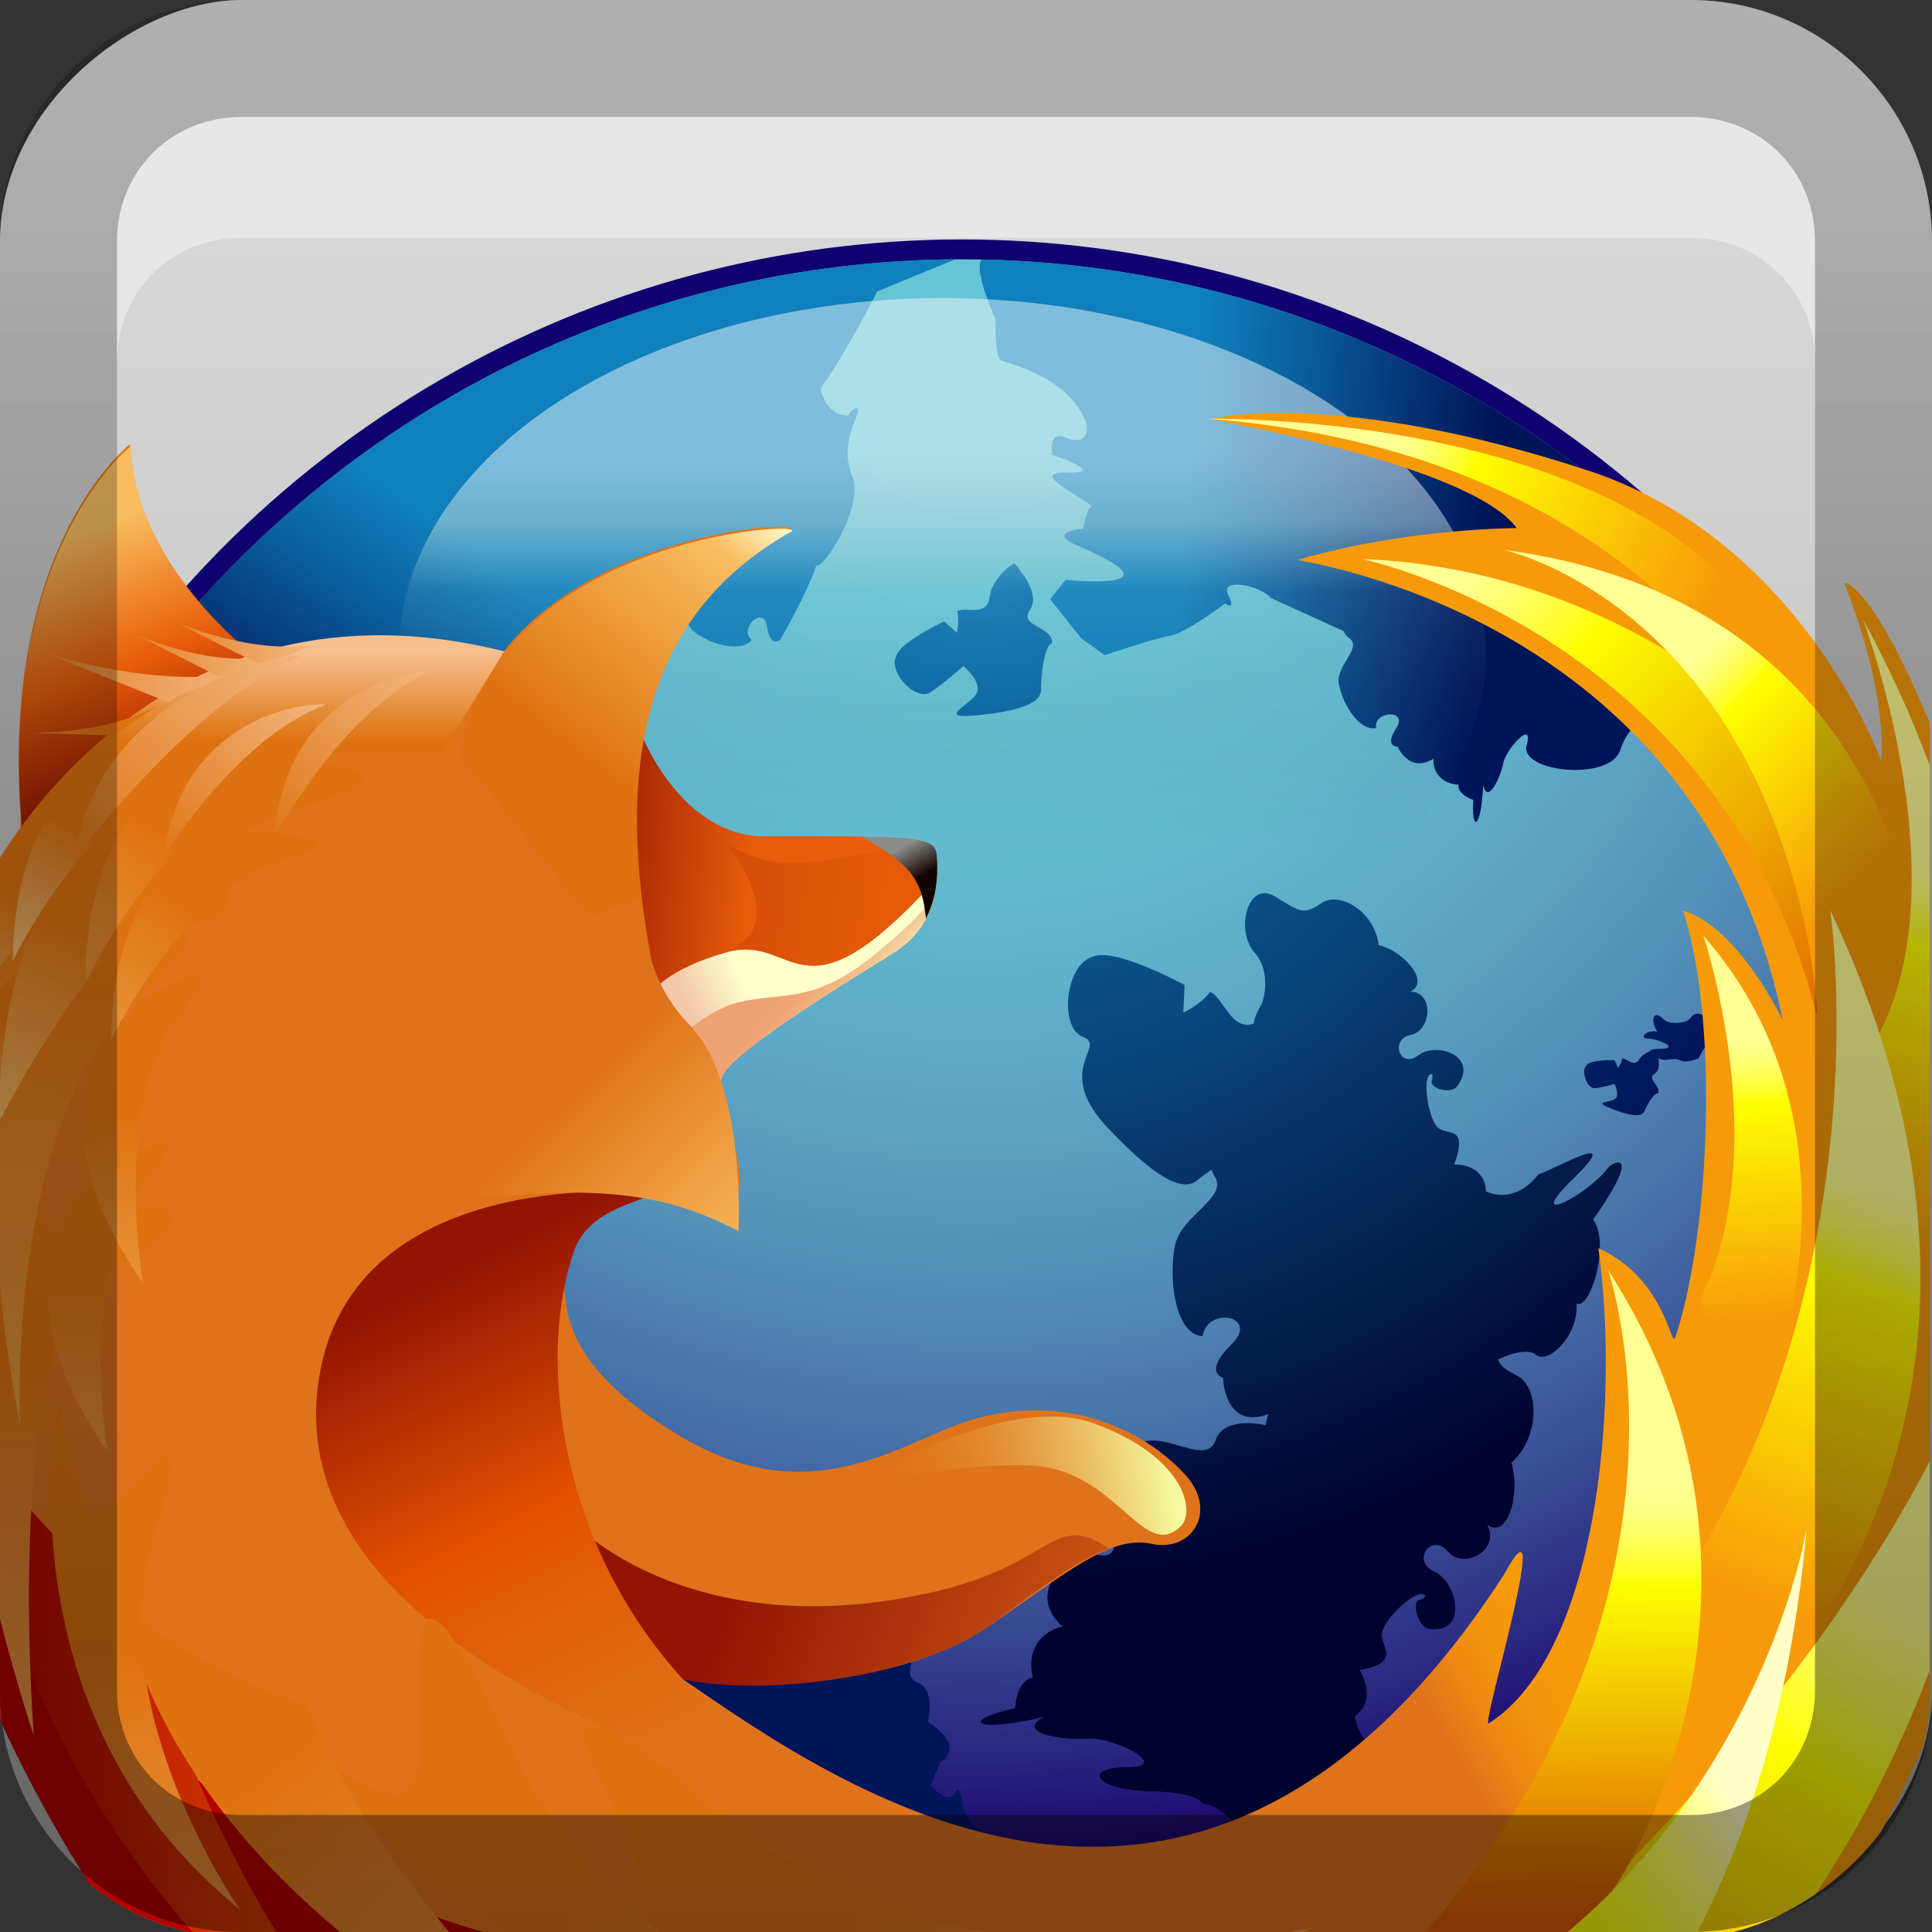 <?xml version="1.0" encoding="UTF-8" standalone="no"?>
<!-- Created with Inkscape (http://www.inkscape.org/) -->

<svg
   xmlns:dc="http://purl.org/dc/elements/1.1/"
   xmlns:cc="http://creativecommons.org/ns#"
   xmlns:rdf="http://www.w3.org/1999/02/22-rdf-syntax-ns#"
   xmlns:svg="http://www.w3.org/2000/svg"
   xmlns="http://www.w3.org/2000/svg"
   xmlns:xlink="http://www.w3.org/1999/xlink"
   xmlns:sodipodi="http://sodipodi.sourceforge.net/DTD/sodipodi-0.dtd"
   xmlns:inkscape="http://www.inkscape.org/namespaces/inkscape"
   width="16"
   height="16"
   id="svg2"
   sodipodi:version="0.32"
   inkscape:version="0.48.0 r9654"
   version="1.0"
   sodipodi:docname="firefox.svg"
   inkscape:output_extension="org.inkscape.output.svg.inkscape"
   style="display:inline">
  <rect width="100%" height="100%" fill="#333333" stroke="none"/>
  <defs
     id="defs4">
    <inkscape:perspective
       sodipodi:type="inkscape:persp3d"
       inkscape:vp_x="0 : 8 : 1"
       inkscape:vp_y="0 : 1000 : 0"
       inkscape:vp_z="16 : 8 : 1"
       inkscape:persp3d-origin="8 : 5.3333333 : 1"
       id="perspective35" />
    <linearGradient
       inkscape:collect="always"
       id="linearGradient3327">
      <stop
         style="stop-color:#000000;stop-opacity:1;"
         offset="0"
         id="stop3330" />
      <stop
         style="stop-color:#000000;stop-opacity:0;"
         offset="1"
         id="stop3333" />
    </linearGradient>
    <linearGradient
       id="ButtonColor"
       x1="10.32"
       y1="21"
       x2="10.32"
       y2="0.999"
       gradientUnits="userSpaceOnUse">
      <stop
         style="stop-color:#29669f;stop-opacity:1;"
         offset="0"
         id="stop3189" />
      <stop
         style="stop-color:#88b6e0;stop-opacity:1;"
         offset="1"
         id="stop3191" />
    </linearGradient>
    <linearGradient
       inkscape:collect="always"
       xlink:href="#linearGradient3700"
       id="linearGradient3204"
       x1="1"
       y1="9"
       x2="15"
       y2="9"
       gradientUnits="userSpaceOnUse"
       gradientTransform="translate(-17,-2)" />
    <linearGradient
       inkscape:collect="always"
       xlink:href="#linearGradient3327"
       id="linearGradient3629"
       x1="0"
       y1="8"
       x2="29.017"
       y2="8"
       gradientUnits="userSpaceOnUse"
       gradientTransform="matrix(0,-1,1,0,0,16)" />
    <linearGradient
       inkscape:collect="always"
       xlink:href="#SVGID_1_-4"
       id="linearGradient3765"
       gradientUnits="userSpaceOnUse"
       gradientTransform="matrix(0.093,0,0,0.041,-26.756,8.025)"
       x1="383.289"
       y1="0"
       x2="383.289"
       y2="218.48" />
    <linearGradient
       id="SVGID_1_-4"
       gradientUnits="userSpaceOnUse"
       x1="383.289"
       y1="0"
       x2="383.289"
       y2="218.48">
      <stop
         offset="0.006"
         style="stop-color:#ED2828"
         id="stop3143-2" />
      <stop
         offset="0.5"
         style="stop-color:#EF3B39"
         id="stop3145-1" />
      <stop
         offset="0.994"
         style="stop-color:#C02126"
         id="stop3147-3" />
    </linearGradient>
    <linearGradient
       y2="180.675"
       x2="175.308"
       y1="73.254"
       x1="175.308"
       gradientUnits="userSpaceOnUse"
       id="linearGradient3749-5">
      <stop
         id="stop3751-8"
         style="stop-color:#000000;stop-opacity:1;"
         offset="0" />
      <stop
         id="stop3753-7"
         style="stop-color:#000000;stop-opacity:0.473;"
         offset="0.994" />
    </linearGradient>
    <linearGradient
       inkscape:collect="always"
       xlink:href="#linearGradient3749-5"
       id="linearGradient3754"
       gradientUnits="userSpaceOnUse"
       gradientTransform="matrix(0.042,0,0,0.034,1.944,0.786)"
       x1="175.308"
       y1="73.254"
       x2="175.308"
       y2="180.675" />
    <linearGradient
       inkscape:collect="always"
       xlink:href="#linearGradient3749-5"
       id="linearGradient3756"
       gradientUnits="userSpaceOnUse"
       gradientTransform="matrix(0.05,0,0,0.034,2.48,0.786)"
       x1="175.308"
       y1="73.254"
       x2="175.308"
       y2="180.675" />
    <linearGradient
       y2="180.675"
       x2="175.308"
       y1="73.254"
       x1="175.308"
       gradientTransform="matrix(0.049,0,0,0.034,3.116,0.786)"
       gradientUnits="userSpaceOnUse"
       id="linearGradient3809"
       xlink:href="#linearGradient3749-5"
       inkscape:collect="always" />
    <inkscape:perspective
       id="perspective3729"
       inkscape:persp3d-origin="0.5 : 0.33333333 : 1"
       inkscape:vp_z="1 : 0.5 : 1"
       inkscape:vp_y="0 : 1000 : 0"
       inkscape:vp_x="0 : 0.5 : 1"
       sodipodi:type="inkscape:persp3d" />
    <linearGradient
       inkscape:collect="always"
       xlink:href="#linearGradient3696"
       id="linearGradient4163"
       x1="6"
       y1="48"
       x2="90"
       y2="48"
       gradientUnits="userSpaceOnUse"
       gradientTransform="translate(-96,0)" />
    <linearGradient
       id="linearGradient3696">
      <stop
         id="stop3698"
         offset="0"
         style="stop-color:#2458a6;stop-opacity:1;" />
      <stop
         id="stop3700"
         offset="1"
         style="stop-color:#598ad4;stop-opacity:1;" />
    </linearGradient>
    <linearGradient
       y2="48"
       x2="90"
       y1="48"
       x1="6"
       gradientTransform="translate(-52.867,-57.253)"
       gradientUnits="userSpaceOnUse"
       id="linearGradient3738"
       xlink:href="#linearGradient3696"
       inkscape:collect="always" />
    <inkscape:perspective
       id="perspective3703"
       inkscape:persp3d-origin="0.5 : 0.33333333 : 1"
       inkscape:vp_z="1 : 0.5 : 1"
       inkscape:vp_y="0 : 1000 : 0"
       inkscape:vp_x="0 : 0.5 : 1"
       sodipodi:type="inkscape:persp3d" />
    <linearGradient
       gradientTransform="matrix(0.194,0,0,0.194,-1.401,-1.946)"
       inkscape:collect="always"
       xlink:href="#linearGradient4099"
       id="linearGradient4113"
       x1="22.111"
       y1="62.984"
       x2="40"
       y2="32"
       gradientUnits="userSpaceOnUse" />
    <linearGradient
       id="linearGradient4099">
      <stop
         style="stop-color:#9ede27;stop-opacity:1;"
         offset="0"
         id="stop4101" />
      <stop
         style="stop-color:#c8f16b;stop-opacity:1;"
         offset="1"
         id="stop4103" />
    </linearGradient>
    <linearGradient
       gradientTransform="matrix(0.194,0,0,0.194,-1.526,-1.946)"
       inkscape:collect="always"
       xlink:href="#linearGradient4099"
       id="linearGradient4105"
       x1="38"
       y1="74"
       x2="70"
       y2="49"
       gradientUnits="userSpaceOnUse" />
    <linearGradient
       id="linearGradient3712">
      <stop
         style="stop-color:#9ede27;stop-opacity:1;"
         offset="0"
         id="stop3714" />
      <stop
         style="stop-color:#c8f16b;stop-opacity:1;"
         offset="1"
         id="stop3716" />
    </linearGradient>
    <linearGradient
       inkscape:collect="always"
       xlink:href="#linearGradient3799-3"
       id="linearGradient3746"
       gradientUnits="userSpaceOnUse"
       x1="56.037"
       y1="49.333"
       x2="56.037"
       y2="13.593"
       gradientTransform="matrix(0.265,0,0,0.265,-0.349,-3.708)" />
    <linearGradient
       id="linearGradient3799-3">
      <stop
         style="stop-color:#1a1a1a;stop-opacity:1;"
         offset="0"
         id="stop3801-3" />
      <stop
         style="stop-color:#000000;stop-opacity:1;"
         offset="1"
         id="stop3803-2" />
    </linearGradient>
    <linearGradient
       y2="13.593"
       x2="56.037"
       y1="49.333"
       x1="56.037"
       gradientTransform="matrix(0.194,0,0,0.194,-1.34,-1.884)"
       gradientUnits="userSpaceOnUse"
       id="linearGradient3726"
       xlink:href="#linearGradient3799-3"
       inkscape:collect="always" />
    <inkscape:perspective
       id="perspective3736"
       inkscape:persp3d-origin="0.5 : 0.33333333 : 1"
       inkscape:vp_z="1 : 0.5 : 1"
       inkscape:vp_y="0 : 1000 : 0"
       inkscape:vp_x="0 : 0.5 : 1"
       sodipodi:type="inkscape:persp3d" />
    <radialGradient
       inkscape:collect="always"
       xlink:href="#linearGradient3784-2"
       id="radialGradient3758"
       gradientUnits="userSpaceOnUse"
       gradientTransform="matrix(1.046,0.082,-0.052,0.91,0.849,1.34)"
       cx="49.581"
       cy="67.041"
       fx="49.581"
       fy="67.041"
       r="10" />
    <linearGradient
       id="linearGradient3784-2">
      <stop
         id="stop3786-4"
         offset="0"
         style="stop-color:#a0a0a0;stop-opacity:1;" />
      <stop
         id="stop3790-2"
         offset="1"
         style="stop-color:#1a1a1a;stop-opacity:1;" />
    </linearGradient>
    <radialGradient
       r="10"
       fy="67.041"
       fx="49.581"
       cy="67.041"
       cx="49.581"
       gradientTransform="matrix(1.046,0.082,-0.052,0.91,0.849,1.34)"
       gradientUnits="userSpaceOnUse"
       id="radialGradient3745"
       xlink:href="#linearGradient3784-2"
       inkscape:collect="always" />
    <radialGradient
       inkscape:collect="always"
       xlink:href="#linearGradient3784-2"
       id="radialGradient3698"
       cx="10.117"
       cy="6.534"
       fx="10.117"
       fy="6.534"
       r="2.649"
       gradientTransform="matrix(0.605,-0.183,0.133,0.441,0.819,7.7)"
       gradientUnits="userSpaceOnUse" />
    <linearGradient
       inkscape:collect="always"
       xlink:href="#linearGradient3700"
       id="linearGradient3617"
       gradientUnits="userSpaceOnUse"
       x1="48"
       y1="90"
       x2="48"
       y2="5.988" />
    <linearGradient
       id="linearGradient3700">
      <stop
         style="stop-color:#a8a8a8;stop-opacity:1;"
         offset="0"
         id="stop3702" />
      <stop
         style="stop-color:#d7d7d7;stop-opacity:1;"
         offset="1"
         id="stop3704" />
    </linearGradient>
    <linearGradient
       gradientTransform="translate(-58.716,-53.311)"
       y2="5.988"
       x2="48"
       y1="90"
       x1="48"
       gradientUnits="userSpaceOnUse"
       id="linearGradient7249"
       xlink:href="#linearGradient3700"
       inkscape:collect="always" />
    <clipPath
       clipPathUnits="userSpaceOnUse"
       id="clipPath4545">
      <rect
         transform="matrix(0,-1,1,0,0,0)"
         style="fill:url(#linearGradient4549);fill-opacity:1;fill-rule:nonzero;stroke:none"
         id="rect4547"
         width="109.207"
         height="109.468"
         x="-95.671"
         y="9.189"
         rx="13.651"
         ry="13.683" />
    </clipPath>
    <linearGradient
       inkscape:collect="always"
       xlink:href="#linearGradient3700"
       id="linearGradient4549"
       gradientUnits="userSpaceOnUse"
       gradientTransform="matrix(6.825,0,0,6.842,-102.496,-4.495)"
       x1="1"
       y1="9"
       x2="15"
       y2="9" />
  </defs>
  <sodipodi:namedview
     id="base"
     pagecolor="#ffffff"
     bordercolor="#e7e7e7"
     borderopacity="1"
     inkscape:pageopacity="0.0"
     inkscape:pageshadow="2"
     inkscape:zoom="24.822682"
     inkscape:cx="-4.3553109"
     inkscape:cy="9.02302"
     inkscape:document-units="px"
     inkscape:current-layer="layer2"
     showgrid="true"
     inkscape:showpageshadow="false"
     showguides="false"
     inkscape:guide-bbox="true"
     inkscape:window-width="1920"
     inkscape:window-height="1026"
     inkscape:window-x="0"
     inkscape:window-y="25"
     inkscape:window-maximized="1"
     inkscape:snap-global="false">
    <sodipodi:guide
       orientation="1,0"
       position="0,112"
       id="guide2383" />
    <sodipodi:guide
       orientation="0,1"
       position="26.278,128"
       id="guide2385" />
    <sodipodi:guide
       orientation="1,0"
       position="128,54.082"
       id="guide2387" />
    <sodipodi:guide
       orientation="0,1"
       position="78.156,0"
       id="guide2389" />
    <sodipodi:guide
       orientation="0,1"
       position="60.864,64.085"
       id="guide2391" />
    <inkscape:grid
       type="xygrid"
       id="grid3672"
       visible="true"
       enabled="true" />
  </sodipodi:namedview>
  <g
     inkscape:label="Button"
     inkscape:groupmode="layer"
     id="layer1"
     sodipodi:insensitive="true">
    <rect
       ry="2"
       rx="2"
       y="0"
       x="-16"
       height="16"
       width="16"
       id="rect3196"
       style="fill:url(#linearGradient3204);fill-opacity:1;fill-rule:nonzero;stroke:none"
       transform="matrix(0,-1,1,0,0,0)" />
    <g
       id="Firefox"
       transform="matrix(0.146,0,0,0.147,-1.343,1.983)"
       clip-path="url(#clipPath4545)">
      <g
   id="Globe">
         <ellipse
   id="ellipse10"
   style="fill:#110070"
   ry="59.375"
   rx="59.336"
   cy="59.375"
   cx="63.755"
   sodipodi:cx="63.755001"
   sodipodi:cy="59.375"
   sodipodi:rx="59.335999"
   sodipodi:ry="59.375"
   d="m 123.091,59.375 c 0,32.792 -26.566,59.375 -59.336,59.375 C 30.985,118.75 4.419,92.167 4.419,59.375 4.419,26.583 30.985,0 63.755,0 96.525,0 123.091,26.583 123.091,59.375 z" />

         <radialGradient
   gradientUnits="userSpaceOnUse"
   id="XMLID_61_"
   fy="7.227"
   fx="64.569"
   r="104.221"
   cy="7.227"
   cx="64.569">
            <stop
   id="stop13"
   offset="0"
   style="stop-color:#67c5d5;stop-opacity:1" />

            <stop
   id="stop15"
   offset="0.16"
   style="stop-color:#66c2d3;stop-opacity:1" />

            <stop
   id="stop17"
   offset="0.28"
   style="stop-color:#62b9ce;stop-opacity:1" />

            <stop
   id="stop19"
   offset="0.385"
   style="stop-color:#5ca8c6;stop-opacity:1" />

            <stop
   id="stop21"
   offset="0.483"
   style="stop-color:#5392ba;stop-opacity:1" />

            <stop
   id="stop23"
   offset="0.576"
   style="stop-color:#4874aa;stop-opacity:1" />

            <stop
   id="stop25"
   offset="0.665"
   style="stop-color:#3a5097;stop-opacity:1" />

            <stop
   id="stop27"
   offset="0.748"
   style="stop-color:#2a2781;stop-opacity:1" />

            <stop
   id="stop29"
   offset="0.815"
   style="stop-color:#1b006d;stop-opacity:1" />

            <stop
   id="stop31"
   offset="1"
   style="stop-color:#596aad;stop-opacity:1" />

         </radialGradient>

         <ellipse
   id="ellipse33"
   style="fill:url(#XMLID_61_)"
   ry="58.254"
   rx="58.215"
   cy="59.375"
   cx="63.755"
   sodipodi:cx="63.755001"
   sodipodi:cy="59.375"
   sodipodi:rx="58.215"
   sodipodi:ry="58.254002"
   d="m 121.97,59.375 c 0,32.173 -26.064,58.254 -58.215,58.254 C 31.604,117.629 5.54,91.548 5.54,59.375 5.54,27.202 31.604,1.121 63.755,1.121 95.906,1.121 121.97,27.202 121.97,59.375 z" />

         <radialGradient
   gradientUnits="userSpaceOnUse"
   id="XMLID_62_"
   fy="14.175"
   fx="64.552"
   r="52.232"
   cy="14.175"
   cx="64.552">
            <stop
   id="stop36"
   offset="0"
   style="stop-color:#0f80bc;stop-opacity:1" />

            <stop
   id="stop38"
   offset="0.338"
   style="stop-color:#0a5f9e;stop-opacity:1" />

            <stop
   id="stop40"
   offset="1"
   style="stop-color:#00145a;stop-opacity:1" />

         </radialGradient>

         <path
   id="path42"
   style="fill:url(#XMLID_62_)"
   d="m 55.405,89.446 c -0.072,-0.316 -0.857,-1.233 -1.458,-1.438 -0.599,-0.205 -1.188,0.884 -1.574,-0.924 -1.266,0.726 -1.812,-0.2 -1.812,-0.2 0,0 -1.365,0.08 -1.629,1.751 -0.65,0.769 -2.316,3.566 -1.431,0.657 0.891,-2.927 -0.94,-0.23 -1.11,1.24 -0.318,0.653 -0.855,0.719 -0.517,-2.218 -1.173,-0.405 -1.772,-3.127 -1.129,-3.179 -0.747,-1.041 -0.16,-2.633 0.462,-2.548 0.622,0.08 1.69,-1.36 1.657,-1.694 -0.033,-0.333 0.482,-0.095 0.45,-2.336 -0.033,-2.247 0.847,-2.803 0.919,-0.924 0.076,1.872 1.194,-0.613 1.079,-1.566 -0.116,-0.949 0.112,-3.094 0.793,-1.826 -0.793,-3.137 -0.167,-3.261 0.309,-1.173 1.193,0.094 1.234,0.73 1.234,0.73 1.321,-0.325 1.954,0.67 2.056,1.228 1.224,-1.445 2.46,0.113 2.46,0.113 0,0 0.853,-0.283 0.445,1.2 -0.41,1.478 1.772,0.678 1.251,-0.384 1.073,-0.543 2.666,1.102 3.168,2.224 0.502,1.127 -0.86,2.723 0.202,3.109 1.068,0.384 0.6,2.242 0.6,2.242 0,0 2.232,1.238 0.683,2.301 l -0.528,1.265 c 0,0 1.01,1.127 1.354,0.456 0.344,-0.672 0.466,0.683 0.466,0.683 -0.129,-0.24 0.248,1.396 1.64,1.74 1.398,0.341 2.283,2.55 0.731,2.578 C 64.63,92.578 64.51,92.536 64.091,93.439 63.674,94.338 61.7,94.37 60.678,93.206 59.591,93.574 57.657,93.1 58.226,92.23 57.288,92.777 56.402,91.308 57.135,90.653 57.868,90 56.723,89.154 56.338,90.09 c -0.381,0.935 -2.404,1.396 -2.263,-0.195 0.042,-0.472 1.12,-0.748 1.134,-0.354 0.197,0.455 0.277,-0.036 0.196,-0.095 z"
   inkscape:connector-curvature="0" />

         <g
   id="g44">
            <radialGradient
   gradientUnits="userSpaceOnUse"
   id="XMLID_63_"
   fy="14.176"
   fx="64.554"
   r="52.229"
   cy="14.176"
   cx="64.554">
               <stop
   id="stop47"
   offset="0"
   style="stop-color:#0f80bc;stop-opacity:1" />

               <stop
   id="stop49"
   offset="0.338"
   style="stop-color:#0a5f9e;stop-opacity:1" />

               <stop
   id="stop51"
   offset="1"
   style="stop-color:#00145a;stop-opacity:1" />

            </radialGradient>

            <path
   id="path53"
   style="fill:url(#XMLID_63_)"
   d="m 103.541,43.916 c 0.309,0.306 0.917,0.238 1.254,0.144 0.339,-0.097 0.291,-0.337 0.583,-0.431 0.287,-0.097 1.397,0.431 1.107,1.584 -0.673,0.094 -0.917,0.912 -0.917,0.912 0,0 -0.673,0.287 -1.013,0.144 -0.338,-0.144 -0.338,-0.097 -0.821,-0.05 -0.483,0.05 -1.643,-0.622 -0.387,-0.622 1.257,0 -0.143,-0.577 -0.675,-0.577 -0.53,0 -0.097,-0.528 0.532,-0.384 -0.436,-0.72 -0.195,-1.251 0.337,-0.72 z"
   inkscape:connector-curvature="0" />

            <radialGradient
   gradientUnits="userSpaceOnUse"
   id="XMLID_64_"
   fy="14.172"
   fx="64.549"
   r="52.237"
   cy="14.172"
   cx="64.549">
               <stop
   id="stop56"
   offset="0"
   style="stop-color:#0f80bc;stop-opacity:1" />

               <stop
   id="stop58"
   offset="0.338"
   style="stop-color:#0a5f9e;stop-opacity:1" />

               <stop
   id="stop60"
   offset="1"
   style="stop-color:#00145a;stop-opacity:1" />

            </radialGradient>

            <path
   id="path62"
   style="fill:url(#XMLID_64_)"
   d="m 99.188,46.524 c -0.337,0.334 0.049,1.344 0.483,1.294 0.433,-0.047 1.11,-0.238 1.11,-0.238 0,0 0.337,0.672 0,0.866 -0.337,0.19 -1.319,0.106 -0.047,0.575 1.304,0.479 1.64,0.334 1.737,0.094 0.097,-0.238 0.53,-1.054 0.773,-1.006 0.193,-0.431 -0.676,-0.815 -0.192,-1.105 0.479,-0.288 0.096,-1.343 0.096,-1.343 0,0 -0.677,0.047 -0.966,0.528 -0.29,0.48 -0.674,-0.047 -0.964,-0.047 -0.049,0.287 -0.243,0.527 -0.243,0.527 l -0.193,-0.434 c -10e-4,-10e-4 -1.354,-0.047 -1.594,0.289 z"
   inkscape:connector-curvature="0" />

         </g>

         <radialGradient
   gradientUnits="userSpaceOnUse"
   id="XMLID_65_"
   fy="19.12"
   fx="65.405"
   r="57.383"
   cy="19.12"
   cx="65.405">
            <stop
   id="stop65"
   offset="0"
   style="stop-color:#0f80bc;stop-opacity:1" />

            <stop
   id="stop67"
   offset="0.264"
   style="stop-color:#0b629b;stop-opacity:1" />

            <stop
   id="stop69"
   offset="0.844"
   style="stop-color:#031747;stop-opacity:1" />

            <stop
   id="stop71"
   offset="1"
   style="stop-color:#00022f;stop-opacity:1" />

         </radialGradient>

         <path
   id="path73"
   style="fill:url(#XMLID_65_)"
   d="m 90.165,47.314 c -0.042,-0.123 0.384,-0.62 0.27,0.024 -0.262,0.458 1.058,0.87 1.428,0.36 1.241,-1.7 -1.17,-2.522 -2.216,-1.732 -1.056,0.797 -1.638,-0.912 -0.425,-1.155 1.209,-0.245 1.311,-2.43 -0.021,-2.438 1.176,-0.58 -0.453,-2.318 -1.799,-2.615 -0.217,-1.87 -2.189,-3.059 -3.226,-2.38 -1.047,0.681 -1.137,0.561 -2.671,-0.37 -1.528,-0.927 -2.264,1.928 -1.14,3.175 1.131,1.256 0.311,3.281 0.358,2.935 0,0 -0.426,0.766 -0.398,1.053 -1.294,0.439 -1.672,-1.383 -2.475,-1.786 -0.585,0.763 -1.53,1.17 -1.53,1.17 l 0.071,-1.553 c 0,0 -4.017,-2.188 -5.251,-1.575 -1.521,0.47 -1.881,3.991 -0.5,4.506 1.383,0.521 -1.735,1.818 1.393,5.116 3.213,3.386 4.455,3.483 5.111,2.932 0.162,-0.139 0.442,-0.347 0.784,-0.578 0.031,0.13 0.083,0.255 0.163,0.373 0.804,1.209 -1.869,2.162 -2.242,3.894 -0.379,1.751 -0.03,5.007 1.556,5.118 0.302,-1.735 3.27,-1.122 1.655,0.45 -1.644,1.603 -0.491,1.886 -0.491,1.886 0,0 0.078,3.003 2.592,2.043 -0.073,0.172 -0.132,0.392 -0.167,0.632 -0.703,-0.142 -2.421,-0.357 -2.841,0.841 -0.53,1.512 -2.774,-0.512 -4.344,0.167 -1.563,0.674 -3.844,2.887 -3.076,4.443 1.476,-0.7 2.606,2.456 0.544,1.808 -2.069,-0.65 -1.667,0.583 -1.667,0.583 0,0 -2.154,1.699 -0.137,3.508 -0.775,0.118 -2.152,0.981 -1.688,2.874 0,0 -0.885,0.032 -1.004,1.726 -2.887,0.582 -2.711,1.478 1.633,0.496 -1.753,0.91 1.226,1.338 2.546,1.217 1.322,-0.12 4.792,1.591 2.185,1.608 -2.612,0.016 -1.834,1.294 1.294,1.355 3.123,0.064 2.795,0.788 3.259,0.756 0.464,-0.032 2.484,1.561 2.374,2.444 -0.113,0.884 2.116,1.801 3.566,0.788 0.074,0.919 3.886,0.202 4.45,-1.455 4.128,0.631 4.033,-0.139 3.114,-0.629 -2.067,-0.316 -5.86,-3.063 -1.746,-1.65 4.093,1.411 0.15,-1.11 -0.929,-2.079 -2.35,-0.457 -2.47,-2.416 -2.47,-2.416 0,0 1.298,-0.739 0.274,-2.586 2.539,-0.471 1.006,-1.364 1.291,-2.215 0.285,-0.854 1.574,-1.942 2.016,-2.03 0.084,-0.115 0.775,0.023 0.134,0.283 -0.554,0.006 -0.161,1.566 0.502,1.646 2.242,0.273 1.586,-2.654 0.269,-3.243 -1.32,-0.594 -0.135,-2.204 0.792,-1.12 0.927,1.082 2.993,-0.133 2.218,-1.504 1.232,0.854 1.896,-1.909 1.372,-3.495 1.648,-1.429 1.595,-4.278 0.32,-4.915 -0.627,-0.313 -0.93,-0.516 -1.082,-0.905 0.757,-0.358 1.761,-0.622 2.155,-0.269 0.641,0.579 2.425,-1.018 2.312,-2.885 0.751,0.412 1.947,-3.395 0.931,-4.727 2.326,-3.252 1.699,-3.547 0.921,-3.002 -1.17,1.622 -5.013,3.563 -2.034,0.688 2.892,-2.791 -0.769,-0.675 -1.994,-0.222 -1.441,1.805 -2.97,0.938 -2.97,0.938 0,0 0.065,-1.479 -1.796,-1.509 0.86,-2.373 -0.526,-1.516 -1.011,-2.164 -0.486,-0.647 -0.661,-2.229 -0.512,-2.634 z"
   inkscape:connector-curvature="0" />

         <radialGradient
   gradientUnits="userSpaceOnUse"
   id="XMLID_66_"
   fy="14.173"
   fx="64.551"
   r="52.233"
   cy="14.173"
   cx="64.551">
            <stop
   id="stop76"
   offset="0"
   style="stop-color:#0f80bc;stop-opacity:1" />

            <stop
   id="stop78"
   offset="0.338"
   style="stop-color:#0a5f9e;stop-opacity:1" />

            <stop
   id="stop80"
   offset="1"
   style="stop-color:#00145a;stop-opacity:1" />

         </radialGradient>

         <path
   id="path82"
   style="fill:url(#XMLID_66_)"
   d="m 60.007,23.541 c -0.361,0.941 1.178,2.47 1.951,1.978 0.775,-0.495 1.885,-1.482 1.885,-1.482 0,0 1.177,0.945 0.701,1.619 -0.479,0.672 -2.386,1.428 0.374,1.122 2.831,-0.313 3.347,-0.897 3.333,-1.437 -0.015,-0.538 0.141,-2.469 0.631,-2.603 0.015,-0.99 -1.925,-0.898 -1.253,-1.889 0.672,-0.986 -0.905,-2.606 -0.905,-2.606 0,0 -1.228,0.719 -1.382,1.888 -0.155,1.167 -1.304,0.538 -1.848,0.806 0.141,0.584 -0.026,1.212 -0.026,1.212 L 62.757,21.52 c 0.001,-0.001 -2.571,1.168 -2.75,2.021 z"
   inkscape:connector-curvature="0" />

         <radialGradient
   gradientUnits="userSpaceOnUse"
   id="XMLID_67_"
   fy="14.165"
   fx="64.552"
   r="52.242"
   cy="14.165"
   cx="64.552">
            <stop
   id="stop85"
   offset="0"
   style="stop-color:#0f80bc;stop-opacity:1" />

            <stop
   id="stop87"
   offset="0.338"
   style="stop-color:#0a5f9e;stop-opacity:1" />

            <stop
   id="stop89"
   offset="1"
   style="stop-color:#00145a;stop-opacity:1" />

         </radialGradient>

         <path
   id="path91"
   style="fill:url(#XMLID_67_)"
   d="m 64.61,72.966 c -0.337,0.334 0.05,1.343 0.483,1.296 0.434,-0.049 1.11,-0.24 1.11,-0.24 0,0 0.337,0.672 0,0.865 -0.339,0.19 -1.319,0.108 -0.049,0.575 1.303,0.48 1.642,0.336 1.739,0.096 0.095,-0.24 0.529,-1.056 0.771,-1.009 0.195,-0.431 -0.676,-0.814 -0.193,-1.102 0.483,-0.291 0.099,-1.346 0.099,-1.346 0,0 -0.676,0.048 -0.966,0.529 -0.29,0.479 -0.676,-0.049 -0.966,-0.049 -0.049,0.288 -0.24,0.528 -0.24,0.528 l -0.193,-0.431 c -0.001,0 -1.354,-0.048 -1.595,0.288 z"
   inkscape:connector-curvature="0" />

         <g
   id="g93">
            <defs
   id="defs95">
               <ellipse
   id="XMLID_8_"
   ry="58.254"
   rx="58.215"
   cy="59.375"
   cx="63.755"
   sodipodi:cx="63.755001"
   sodipodi:cy="59.375"
   sodipodi:rx="58.215"
   sodipodi:ry="58.254002" />

            </defs>

            <clipPath
   id="XMLID_68_">
            <use
   xlink:href="#XMLID_8_"
   height="127.219"
   width="132.72"
   y="0"
   x="0"
   id="use99" />

            </clipPath>

            <linearGradient
   gradientUnits="userSpaceOnUse"
   id="XMLID_69_"
   y2="18.029"
   x2="93.232"
   y1="16.592"
   x1="76.372">
               <stop
   id="stop102"
   offset="0"
   style="stop-color:#0f80bc;stop-opacity:1" />

               <stop
   id="stop104"
   offset="0.338"
   style="stop-color:#0a5f9e;stop-opacity:1" />

               <stop
   id="stop106"
   offset="1"
   style="stop-color:#00145a;stop-opacity:1" />

            </linearGradient>

            <path
   id="path108"
   clip-path="url(#XMLID_68_)"
   style="fill:url(#XMLID_69_)"
   d="m 65.061,1.002 c -0.912,0.203 0.613,3.503 0.613,3.503 0,0 -0.055,2.216 0.321,2.329 0.374,0.113 2.852,0.733 4.147,2.345 1.301,1.614 0.625,2.463 -0.458,1.997 -1.084,-0.465 -0.797,0.959 -0.797,0.959 0,0 3.27,1.063 0.8,0.995 -2.475,-0.066 1.666,1.741 1.393,1.93 -0.273,0.191 -0.429,1.231 -0.429,1.231 0,0 -2.183,0.182 -0.333,0.959 6.26,2.637 -0.669,1.925 -0.669,1.925 l -0.884,1.087 1.749,2.194 1.345,0.962 c 0,0 2.833,-0.945 3.716,-1.093 0.884,-0.146 3.114,-1.815 3.114,-1.815 0,0 0.669,0.478 0.169,-0.497 -0.501,-0.976 1.841,-0.54 2.425,0.186 l 4.134,1.867 c 0.054,0.144 0.146,0.274 0.292,0.375 0.806,0.565 -0.729,1.535 -0.573,2.562 0.156,1.016 1.093,2.704 2.121,2.526 -0.18,-0.969 1.851,-1.086 1.144,-0.006 -0.706,1.077 0.077,1.056 0.077,1.056 0,0 0.653,1.521 2.034,0.676 -0.056,0.464 0.227,1.397 1.413,1.459 0,0 -0.126,0.506 0.848,0.865 -0.132,1.737 0.424,1.792 0.561,-0.846 0.245,1.157 0.992,-0.471 1.141,-1.25 0.15,-0.784 1.756,-2.505 1.322,-0.984 -0.431,1.508 4.735,2.06 5.308,0.259 0.578,-1.815 2.637,-2.763 2.699,-3.038 0.062,-0.281 -4.583,-0.712 -4.07,-0.493 0.514,0.219 1.47,-0.948 1.115,-1.986 0.576,0.116 0.83,-2.301 -0.083,-2.927 1.143,-2.405 0.651,-2.48 0.182,-2.001 -0.57,1.205 -2.922,3.023 -1.327,0.783 1.609,-2.263 -0.653,-0.284 -1.438,0.208 -0.689,1.341 -1.899,1.08 -1.899,1.08 0,0 -0.222,-0.911 -1.516,-0.607 0.151,-1.612 -0.653,-0.838 -1.12,-1.154 -0.285,-0.193 -0.558,-0.627 -0.726,-0.999 1.115,0.452 2.612,0.933 2.354,0.104 -0.167,-0.542 2.112,0.643 2.192,0.396 l 2.848,-0.396 2.769,-1.75 C 85.388,0.164 65.061,1.002 65.061,1.002 z"
   inkscape:connector-curvature="0" />

            <linearGradient
   gradientUnits="userSpaceOnUse"
   id="XMLID_70_"
   y2="32.832"
   x2="29.174"
   y1="19.147"
   x1="38.492">
               <stop
   id="stop111"
   offset="0"
   style="stop-color:#0f80bc;stop-opacity:1" />

               <stop
   id="stop113"
   offset="0.338"
   style="stop-color:#0a5f9e;stop-opacity:1" />

               <stop
   id="stop115"
   offset="1"
   style="stop-color:#00145a;stop-opacity:1" />

            </linearGradient>

            <path
   id="path117"
   clip-path="url(#XMLID_68_)"
   style="fill:url(#XMLID_70_)"
   d="m 38.752,6.095 c -10.573,4.747 -18.551,14.531 -18.551,14.531 0,0 0.938,2.145 1.265,1.987 0.33,-0.156 -2.361,5.628 -0.386,5.954 1.985,0.325 7.696,-3.578 6.637,-3.22 -1.056,0.356 0.595,-2.112 0.595,-2.112 0,0 2.972,-1.318 1.214,0.202 -1.743,1.511 2.318,0.187 2.255,0.496 -0.064,0.311 0.525,1.147 0.525,1.147 0,0 -1.393,1.494 0.406,0.892 6.172,-2.075 0.812,1.779 0.812,1.779 l 0.106,1.312 2.67,0.464 1.578,-0.15 c 0,0 1.381,-2.436 1.914,-3.098 0.535,-0.663 1.028,-3.284 1.028,-3.284 0,0 0.803,-0.084 -0.213,-0.468 -1.016,-0.385 0.972,-1.583 1.886,-1.434 l 4.303,-1.336 c 0.138,0.068 0.292,0.103 0.47,0.082 0.985,-0.114 0.489,1.603 1.294,2.25 0.796,0.644 2.627,1.264 3.283,0.469 -0.784,-0.594 0.674,-2.011 0.86,-0.751 0.187,1.249 0.767,0.723 0.767,0.723 0,0 1.543,-2.654 2.036,-4.177 0.27,0.377 2.788,-3.309 2.025,-5.067 -0.771,-1.78 0.479,-3.456 0.34,-3.715 -0.143,-0.256 -0.896,0.528 -0.34,0.34 0.561,-0.192 -1.589,0.772 -1.874,-2.061 -0.288,-2.89 -0.707,0.243 -0.985,1.169 0.377,1.508 4.29,-6.093 4.29,-6.093 l 5.044,-2.057 c 0,0.004 -11.481,-0.957 -25.254,5.226 z"
   inkscape:connector-curvature="0" />

         </g>

         <linearGradient
   gradientUnits="userSpaceOnUse"
   id="XMLID_71_"
   y2="11.895"
   x2="62.652"
   y1="34.546"
   x1="62.652">
            <stop
   id="stop120"
   offset="0.014"
   style="stop-color:black;stop-opacity:0" />

            <stop
   id="stop122"
   offset="0.65"
   style="stop-color:#c4e0e3;stop-opacity:0.2" />

            <stop
   id="stop124"
   offset="0.822"
   style="stop-color:#c4e0e3;stop-opacity:1" />

            <stop
   id="stop126"
   offset="0.85"
   style="stop-color:#cde5e8;stop-opacity:1" />

            <stop
   id="stop128"
   offset="0.944"
   style="stop-color:#e8f4f7;stop-opacity:1" />

            <stop
   id="stop130"
   offset="1"
   style="stop-color:#f2fafc;stop-opacity:1" />

         </linearGradient>

         <ellipse
   id="ellipse132"
   style="opacity:0.5;fill:url(#XMLID_71_)"
   ry="19.971"
   rx="30.825"
   cy="23.271"
   cx="62.652"
   sodipodi:cx="62.652"
   sodipodi:cy="23.271"
   sodipodi:rx="30.825001"
   sodipodi:ry="19.971001"
   d="m 93.477,23.271 c 0,11.03 -13.801,19.971 -30.825,19.971 -17.024,0 -30.825,-8.941 -30.825,-19.971 0,-11.03 13.801,-19.971 30.825,-19.971 17.024,0 30.825,8.941 30.825,19.971 z" />

      </g>



      <filter
   id="blurshadow"
   x="-0.25"
   y="-0.25"
   width="1.5"
   height="1.5"
   color-interpolation-filters="sRGB">
         <feGaussianBlur
   in="SourceAlpha"
   stdDeviation="1.5"
   result="blur"
   id="feGaussianBlur135" />

         <feOffset
   dx="1"
   dy="1"
   in="blur"
   result="shift"
   id="feOffset137" />

         <feMerge
   id="feMerge139">
         <feMergeNode
   in="shift"
   id="feMergeNode141" />

         <feMergeNode
   in="SourceGraphic"
   id="feMergeNode143" />

         </feMerge>

      </filter>

      <g
   id="Fox">
         <g
   id="g146">
            <linearGradient
   gradientUnits="userSpaceOnUse"
   id="XMLID_74_"
   y2="48.085"
   x2="78.466"
   y1="56.301"
   x1="64.478">
               <stop
   id="stop149"
   offset="0"
   style="stop-color:#df731b;stop-opacity:1" />

               <stop
   id="stop151"
   offset="0.545"
   style="stop-color:#df731b;stop-opacity:1" />

               <stop
   id="stop153"
   offset="0.701"
   style="stop-color:#ec8811;stop-opacity:1" />

               <stop
   id="stop155"
   offset="0.859"
   style="stop-color:#f4950b;stop-opacity:1" />

               <stop
   id="stop157"
   offset="1"
   style="stop-color:#f79a09;stop-opacity:1" />

            </linearGradient>

            <path
   id="path159"
   style="fill:url(#XMLID_74_)"
   d="m 125.321,43.084 -1.426,9.15 c 0,0 -2.039,-16.94 -4.538,-23.273 -3.83,-9.704 -5.534,-9.626 -5.545,-9.612 2.565,6.519 2.1,10.021 2.1,10.021 0,0 -4.545,-12.387 -16.562,-16.328 -14.232,-4.665 -21.482,-2.979 -21.428,-2.914 0.054,0.066 14.709,2.562 17.308,6.133 0,0 -6.225,0 -12.42,1.785 -0.28,0.08 22.793,2.882 27.51,25.938 0,0 -2.529,-5.277 -5.657,-6.173 2.057,6.258 1.529,18.133 -0.43,24.035 -0.252,0.759 -0.51,-3.281 -4.369,-5.021 1.236,8.857 -0.074,22.905 -6.219,26.775 -0.479,0.301 3.852,-13.868 0.871,-8.39 -17.797,27.287 -38.956,11.04 -47.538,5.249 6.888,1.688 14.205,0.472 18.441,-2.423 4.275,-2.922 6.804,-5.058 9.075,-4.553 2.27,0.507 3.781,-1.771 2.018,-3.792 -1.765,-2.025 -6.051,-4.808 -11.849,-3.291 -4.089,1.071 -9.156,5.595 -16.891,1.014 -6.599,-3.91 -6.554,-7.085 -6.554,-9.108 0,-2.024 1.8,-5.1 5.076,-4.595 2.934,0.453 1.388,-1.27 4.545,0 0.86,0.346 -0.086,-4.129 -1.31,-6.996 2.357,-4.919 10.004,-6.381 10.575,-6.812 1.034,-0.782 0.465,-1.172 0.818,-2.35 0.33,-1.097 0.541,-4.062 -8.017,-3.243 -3.938,0.377 -6.443,-4.726 -7.264,-5.965 0.266,-1.577 0.693,-3.018 1.271,-4.338 0.587,-1.203 1.228,-2.305 1.868,-3.139 0.2,-0.261 0.374,-0.49 0.532,-0.703 1.276,-1.488 2.842,-2.76 4.722,-3.818 0.981,-0.554 -10.969,-0.035 -16.346,6.974 -1.443,0.188 -3.423,-0.228 -5.636,-0.228 -2.774,0 -4.953,0.303 -6.97,0.81 -0.323,0.081 -0.844,0.037 -1.481,-0.115 -1.775,-1.839 -6.797,-6.259 -7.027,-12.254 0,0 -7.302,5.612 -6.209,20.912 -0.096,8.461 -2.594,6.042 -3.879,10.634 -0.598,2.176 0.899,3.815 0.899,3.879 -0.002,0.033 1.796,-1.946 1.796,-1.946 0,0 -11.323,19.617 3.3,44.66 12.604,21.589 33.755,31.13 55.703,29.272 3.839,-0.25 7.706,-0.822 11.564,-1.754 51.133,-12.363 45.573,-74.107 45.573,-74.107 z"
   inkscape:connector-curvature="0" />

         </g>

         <linearGradient
   gradientUnits="userSpaceOnUse"
   id="XMLID_75_"
   y2="37.892"
   x2="52.697"
   y1="36.962"
   x1="41.839">
            <stop
   id="stop162"
   offset="0.011"
   style="stop-color:#941403;stop-opacity:1" />

            <stop
   id="stop164"
   offset="0.897"
   style="stop-color:#e85c0a;stop-opacity:1" />

         </linearGradient>

         <path
   id="path166"
   style="fill:url(#XMLID_75_)"
   d="m 45.469,27.61 c 0,0 2.21,6.039 7.167,6.019 9.457,-0.038 9.646,0.093 9.707,1.243 0.188,3.5 -1.54,4.647 -2.201,5.145 -0.663,0.497 -9.668,5.718 -9.999,7.211 C 49.812,48.72 39.752,33.03 39.752,33.03 l 5.717,-5.42 z"
   inkscape:connector-curvature="0" />

         <linearGradient
   gradientUnits="userSpaceOnUse"
   id="XMLID_76_"
   y2="38.852"
   x2="63.643"
   y1="33.953"
   x1="24.45">
            <stop
   id="stop169"
   offset="0.011"
   style="stop-color:#941403;stop-opacity:1" />

            <stop
   id="stop171"
   offset="0.136"
   style="stop-color:#a32104;stop-opacity:1" />

            <stop
   id="stop173"
   offset="0.498"
   style="stop-color:#c84107;stop-opacity:1" />

            <stop
   id="stop175"
   offset="0.789"
   style="stop-color:#df5509;stop-opacity:1" />

            <stop
   id="stop177"
   offset="0.972"
   style="stop-color:#e85c0a;stop-opacity:1" />

         </linearGradient>

         <path
   id="path179"
   style="fill:url(#XMLID_76_)"
   d="m 50.504,34.12 c 0,0 3.072,3.922 0.749,5.491 -2.838,1.916 4.012,2.335 6.494,0.942 2.482,-1.393 4.006,-3.44 4.093,-3.745 0.087,-0.305 0.902,-3.054 -4.279,-2.096 -3.276,0.606 -4.476,0.746 -7.057,-0.592 z"
   inkscape:connector-curvature="0" />

         <linearGradient
   gradientUnits="userSpaceOnUse"
   id="XMLID_77_"
   y2="42.945"
   x2="51.856"
   y1="44.32"
   x1="48.731">
            <stop
   id="stop182"
   offset="0"
   style="stop-color:#f2c8a9;stop-opacity:1" />

            <stop
   id="stop184"
   offset="1"
   style="stop-color:#ffc;stop-opacity:1" />

         </linearGradient>

         <path
   id="path186"
   style="fill:url(#XMLID_77_)"
   d="m 60.143,40.017 c 0.502,-0.378 1.616,-1.137 2.042,-3.011 -0.311,0.126 -0.34,-0.23 -0.707,-0.076 -6.955,7.255 -7.221,2.203 -11.017,3.22 -3.46,0.947 -4.237,2.246 -4.383,2.347 0.051,0.073 0.104,0.148 0.155,0.221 0.997,0.506 1.953,2.122 2.671,3.564 0.702,0.836 1.173,1.248 1.241,0.945 0.33,-1.493 9.335,-6.714 9.998,-7.21 z"
   inkscape:connector-curvature="0" />

         <linearGradient
   gradientUnits="userSpaceOnUse"
   id="XMLID_78_"
   y2="84.747"
   x2="91.339"
   y1="82.582"
   x1="38.768">
            <stop
   id="stop189"
   offset="0"
   style="stop-color:#b30000;stop-opacity:1" />

            <stop
   id="stop191"
   offset="1"
   style="stop-color:#df731b;stop-opacity:1" />

         </linearGradient>

         <path
   id="path193"
   style="fill:url(#XMLID_78_)"
   d="m 8.18,45.782 c -1.42,2.979 -10.532,18.377 4.339,44.005 14.552,25.084 39.737,33.276 65.45,27.71 7.34,-1.588 15.803,-7.331 21.196,-11.545 C 95.7,97.212 97.751,97.54 95.894,98.69 75.18,111.513 58.714,98.864 45.97,97.247 -0.913,91.305 8.345,45.689 8.345,45.689 L 8.18,45.782 z"
   inkscape:connector-curvature="0" />

         <linearGradient
   gradientUnits="userSpaceOnUse"
   id="XMLID_79_"
   y2="84.212"
   x2="78.689"
   y1="74.424"
   x1="51.278">
            <stop
   id="stop196"
   offset="0"
   style="stop-color:#941403;stop-opacity:1" />

            <stop
   id="stop198"
   offset="1"
   style="stop-color:#df731b;stop-opacity:1" />

         </linearGradient>

         <path
   id="path200"
   style="fill:url(#XMLID_79_)"
   d="m 47.219,80.933 c 4.419,1.325 14.06,0.183 18.201,-2.897 2.79,-2.074 4.898,-3.638 6.671,-4.292 -3.134,-2.129 -3.184,0.889 -9.774,2.415 -13.728,3.185 -20.393,-3.695 -20.393,-3.695 0.972,5.444 4.372,8.095 5.902,9.036 -0.406,-0.36 -0.619,-0.571 -0.607,-0.567 z"
   inkscape:connector-curvature="0" />

         <linearGradient
   gradientTransform="matrix(0.999,0.049,-0.049,0.999,4.715,-1.24)"
   gradientUnits="userSpaceOnUse"
   id="XMLID_80_"
   y2="87.057"
   x2="32.828"
   y1="87.057"
   x1="6.106">
            <stop
   id="stop203"
   offset="0.056"
   style="stop-color:#b30000;stop-opacity:1" />

            <stop
   id="stop205"
   offset="1"
   style="stop-color:#de5c01;stop-opacity:1" />

         </linearGradient>

         <path
   id="path207"
   style="fill:url(#XMLID_80_)"
   d="m 32.332,105.794 c 0,0 -11.428,-12.896 -14.618,-27.338 -4.704,-4.443 -8.042,-8.2 -10.259,-10.917 1.28,10.277 6.52,26.232 24.877,38.255 z"
   inkscape:connector-curvature="0" />

         <linearGradient
   gradientTransform="matrix(0.993,0.119,-0.119,0.993,-207.268,181.293)"
   gradientUnits="userSpaceOnUse"
   id="XMLID_81_"
   y2="-85.619"
   x2="224.261"
   y1="-130.659"
   x1="209.723">
            <stop
   id="stop210"
   offset="0.056"
   style="stop-color:#de7210;stop-opacity:1" />

            <stop
   id="stop212"
   offset="1"
   style="stop-color:#f6c08f;stop-opacity:1" />

         </linearGradient>

         <path
   id="path214"
   style="fill:url(#XMLID_81_)"
   d="m 22.799,94.082 c 0,0 -7.887,-11.228 -4.93,-20.762 2.66,-8.571 -0.565,-3.472 -2.441,-1.64 -1.895,1.851 -2.869,-5.464 -2.821,-6.307 0.003,-0.018 0.001,-0.026 -10e-4,-0.027 -0.119,-0.025 -3.754,17.526 10.193,28.736 z"
   inkscape:connector-curvature="0" />

         <linearGradient
   gradientTransform="matrix(0.999,0.045,-0.045,0.999,3.232,-0.697)"
   gradientUnits="userSpaceOnUse"
   id="XMLID_82_"
   y2="111.455"
   x2="12.471"
   y1="61.107"
   x1="12.471">
            <stop
   id="stop217"
   offset="0.056"
   style="stop-color:#de7210;stop-opacity:1" />

            <stop
   id="stop219"
   offset="1"
   style="stop-color:#f6c08f;stop-opacity:1" />

         </linearGradient>

         <path
   id="path221"
   style="fill:url(#XMLID_82_)"
   d="m 11.115,84.294 c 0,0 -1.798,-22.788 3.885,-26.009 9.025,-5.115 0.753,-3.919 -1.864,-2.499 -2.645,1.433 -2.4,-8 -2.026,-8.896 0.367,-0.883 -9.315,8.918 0.005,37.404 z"
   inkscape:connector-curvature="0" />

         <path
   id="path223"
   style="fill:#a40000"
   d="m 50.601,17.239 c 0,0 -7.145,7.257 -7.092,7.282 0.054,0.026 0.205,9.315 0.438,11.948 0.856,1.011 3.524,7.588 1.482,6.128 -2.086,-1.49 -0.582,-1.522 -0.4,-0.765 0.005,0.025 0.005,0.037 0,0.037 -0.138,0.064 -5.185,-10.923 5.572,-24.63 z"
   inkscape:connector-curvature="0" />

         <linearGradient
   gradientUnits="userSpaceOnUse"
   id="XMLID_83_"
   y2="16.85"
   x2="12.886"
   y1="30.846"
   x1="18.348">
            <stop
   id="stop226"
   offset="0.011"
   style="stop-color:#941403;stop-opacity:1" />

            <stop
   id="stop228"
   offset="0.472"
   style="stop-color:#e85c0a;stop-opacity:1" />

            <stop
   id="stop230"
   offset="1"
   style="stop-color:#f9bd5f;stop-opacity:1" />

         </linearGradient>

         <path
   id="path232"
   style="fill:url(#XMLID_83_)"
   d="m 16.613,11.647 c 0,0 -7.594,5.825 -6.143,21.805 5.878,-5.277 14.19,-9.222 14.19,-9.222 -1.395,-0.878 -7.794,-5.997 -8.047,-12.583 z"
   inkscape:connector-curvature="0" />

         <linearGradient
   gradientUnits="userSpaceOnUse"
   id="XMLID_84_"
   y2="16.853"
   x2="54.792"
   y1="34.058"
   x1="41.704">
            <stop
   id="stop235"
   offset="0.197"
   style="stop-color:#de7210;stop-opacity:1" />

            <stop
   id="stop237"
   offset="0.843"
   style="stop-color:#f9bd5f;stop-opacity:1" />

            <stop
   id="stop239"
   offset="1"
   style="stop-color:#fffccf;stop-opacity:1" />

         </linearGradient>

         <path
   id="path241"
   style="fill:url(#XMLID_84_)"
   d="M 35.328,29.122 46.734,43.307 C 43.443,29.377 45.973,21.019 54.074,16.46 55.273,15.784 37.149,16.703 35.328,29.122 z"
   inkscape:connector-curvature="0" />

         <linearGradient
   gradientUnits="userSpaceOnUse"
   id="XMLID_85_"
   y2="84.079"
   x2="48.052"
   y1="57.541"
   x1="34.784">
            <stop
   id="stop244"
   offset="0.017"
   style="stop-color:#941403;stop-opacity:1" />

            <stop
   id="stop246"
   offset="0.5"
   style="stop-color:#e35100;stop-opacity:1" />

            <stop
   id="stop248"
   offset="1"
   style="stop-color:#df731b;stop-opacity:1" />

         </linearGradient>

         <path
   id="path250"
   style="fill:url(#XMLID_85_)"
   d="M 27.292,64.164 C 29.237,51.908 46.294,53.71 46.294,53.71 c -0.761,0.565 -3.683,0.903 -4.52,3.241 -2.762,7.719 -0.128,24.581 17.078,31.653 1.815,0.748 -34.434,-6.328 -31.56,-24.44 z"
   inkscape:connector-curvature="0" />

         <linearGradient
   gradientUnits="userSpaceOnUse"
   id="XMLID_86_"
   y2="44.27"
   x2="58.139"
   y1="41.267"
   x1="54.825">
            <stop
   id="stop253"
   offset="0"
   style="stop-color:#eea272;stop-opacity:1" />

            <stop
   id="stop255"
   offset="0.186"
   style="stop-color:#efa777;stop-opacity:1" />

            <stop
   id="stop257"
   offset="0.406"
   style="stop-color:#f2b585;stop-opacity:1" />

            <stop
   id="stop259"
   offset="0.643"
   style="stop-color:#f6cd9c;stop-opacity:1" />

            <stop
   id="stop261"
   offset="0.89"
   style="stop-color:#fceebb;stop-opacity:1" />

            <stop
   id="stop263"
   offset="1"
   style="stop-color:#ffc;stop-opacity:1" />

         </linearGradient>

         <path
   id="path265"
   style="fill:url(#XMLID_86_)"
   d="m 62.087,37.338 c -0.084,-0.015 -0.158,-0.013 -0.195,0.037 -0.21,0.281 -1.021,1.239 -2.95,2.81 -3.583,2.915 -5.093,2.177 -7.762,2.774 -1.215,0.271 -2.37,1.087 -3.148,1.741 0.315,0.509 0.609,1.057 0.871,1.582 0.702,0.836 1.173,1.248 1.241,0.945 0.331,-1.493 9.336,-6.714 9.999,-7.211 0.47,-0.353 1.468,-1.054 1.944,-2.678 z"
   inkscape:connector-curvature="0" />

         <linearGradient
   gradientUnits="userSpaceOnUse"
   id="XMLID_87_"
   y2="63.893"
   x2="50.721"
   y1="48.361"
   x1="35.5">
            <stop
   id="stop268"
   offset="0.197"
   style="stop-color:#df731b;stop-opacity:1" />

            <stop
   id="stop270"
   offset="0.843"
   style="stop-color:#f9bd5f;stop-opacity:1" />

            <stop
   id="stop272"
   offset="1"
   style="stop-color:#fffccf;stop-opacity:1" />

         </linearGradient>

         <path
   id="path274"
   style="fill:url(#XMLID_87_)"
   d="M 51.09,55.865 C 51.19,53.275 51.009,46.984 48.316,44.254 46.259,42.169 45.776,39.78 45.5,37.053 23.137,45.406 19.944,56.325 22.18,55.97 40.066,53.135 45.094,52.788 51.09,55.865 z"
   inkscape:connector-curvature="0" />

         <linearGradient
   gradientTransform="matrix(0.967,0.254,-0.254,0.967,-1076.666,855.232)"
   gradientUnits="userSpaceOnUse"
   id="XMLID_88_"
   y2="-1007.958"
   x2="847.471"
   y1="-1065.021"
   x1="847.471">
            <stop
   id="stop277"
   offset="0.056"
   style="stop-color:#de7210;stop-opacity:1" />

            <stop
   id="stop279"
   offset="1"
   style="stop-color:#f6c08f;stop-opacity:1" />

         </linearGradient>

         <path
   id="path281"
   style="fill:url(#XMLID_88_)"
   d="m 3.411,71.171 c 0,0 1.554,-20.192 11.661,-27.582 7.935,-5.805 1.773,-3.696 -1.291,-3.456 -3.231,0.256 -4.954,2.221 -4.331,1.498 0.027,-0.03 0.036,-0.047 0.031,-0.055 -0.106,-0.125 -7.584,6.15 -6.07,29.595 z"
   inkscape:connector-curvature="0" />

         <linearGradient
   gradientTransform="matrix(0.99,-0.08,0.095,1.173,-3.82,-4.947)"
   gradientUnits="userSpaceOnUse"
   id="XMLID_89_"
   y2="67.833"
   x2="-3.437"
   y1="36.413"
   x1="15.856">
            <stop
   id="stop284"
   offset="0.056"
   style="stop-color:#de7210;stop-opacity:1" />

            <stop
   id="stop286"
   offset="1"
   style="stop-color:#f2c06e;stop-opacity:1" />

         </linearGradient>

         <path
   id="path288"
   style="fill:url(#XMLID_89_)"
   d="m 2.347,55.658 c 0,0 5.416,-17.192 16.362,-17.047 7.259,0.097 1.501,-6.134 -0.695,-7.081 -2.291,-0.981 -2.839,-0.943 -3.374,-0.469 -0.802,0.71 -8.004,0.436 -12.293,24.597 z"
   inkscape:connector-curvature="0" />

         <linearGradient
   gradientUnits="userSpaceOnUse"
   id="XMLID_90_"
   y2="71.76"
   x2="60.433"
   y1="67.845"
   x1="80.929">
            <stop
   id="stop291"
   offset="0.005"
   style="stop-color:#fffaee;stop-opacity:1" />

            <stop
   id="stop293"
   offset="0.276"
   style="stop-color:#f5f89b;stop-opacity:1" />

            <stop
   id="stop295"
   offset="0.31"
   style="stop-color:#f3ed91;stop-opacity:1" />

            <stop
   id="stop297"
   offset="0.467"
   style="stop-color:#ecc267;stop-opacity:1" />

            <stop
   id="stop299"
   offset="0.618"
   style="stop-color:#e6a046;stop-opacity:1" />

            <stop
   id="stop301"
   offset="0.761"
   style="stop-color:#e2872e;stop-opacity:1" />

            <stop
   id="stop303"
   offset="0.892"
   style="stop-color:#e07820;stop-opacity:1" />

            <stop
   id="stop305"
   offset="1"
   style="stop-color:#df731b;stop-opacity:1" />

         </linearGradient>

         <path
   id="path307"
   style="fill:url(#XMLID_90_)"
   d="m 76.185,72.486 c 0.823,-0.807 0.249,-3.903 -4.924,-5.78 -4.694,-1.705 -12.021,2.63 -14.195,3.486 0,0 8.299,-1.555 11.411,-1.037 4.218,0.702 5.7,5.301 7.708,3.331 z"
   inkscape:connector-curvature="0" />

         <linearGradient
   gradientTransform="matrix(0.992,0.126,-0.126,0.992,477.062,-332.391)"
   gradientUnits="userSpaceOnUse"
   id="XMLID_91_"
   y2="475.319"
   x2="-411.273"
   y1="427.628"
   x1="-411.273">
            <stop
   id="stop310"
   offset="0.056"
   style="stop-color:#de7210;stop-opacity:1" />

            <stop
   id="stop312"
   offset="1"
   style="stop-color:#f2c06e;stop-opacity:1" />

         </linearGradient>

         <path
   id="path314"
   style="fill:url(#XMLID_91_)"
   d="m 10.342,66.822 c 0,0 -0.899,-16.902 6.676,-24.121 5.947,-5.67 1.069,-3.255 -1.444,-2.724 -2.65,0.562 -3.865,2.377 -3.426,1.71 0.019,-0.028 0.023,-0.043 0.019,-0.049 -0.103,-0.091 -5.619,5.919 -1.825,25.184 z"
   inkscape:connector-curvature="0" />

         <linearGradient
   gradientTransform="matrix(0.932,0.362,-0.362,0.932,554.92,-207.713)"
   gradientUnits="userSpaceOnUse"
   id="XMLID_92_"
   y2="470.37"
   x2="-414.436"
   y1="422.684"
   x1="-414.436">
            <stop
   id="stop317"
   offset="0.056"
   style="stop-color:#de7210;stop-opacity:1" />

            <stop
   id="stop319"
   offset="1"
   style="stop-color:#f2c06e;stop-opacity:1" />

         </linearGradient>

         <path
   id="path321"
   style="fill:url(#XMLID_92_)"
   d="m 4.508,61.453 c 0,0 3.201,-16.621 12.293,-21.801 7.138,-4.069 1.823,-2.901 -0.745,-2.991 -2.708,-0.093 -4.324,1.375 -3.738,0.834 0.025,-0.022 0.033,-0.037 0.03,-0.042 -0.076,-0.115 -6.878,4.389 -7.84,24 z"
   inkscape:connector-curvature="0" />

         <linearGradient
   gradientTransform="matrix(0.81,-0.586,0.586,0.81,-28.537,20.331)"
   gradientUnits="userSpaceOnUse"
   id="XMLID_93_"
   y2="75.716"
   x2="0.569"
   y1="55.797"
   x1="13.848">
            <stop
   id="stop324"
   offset="0.056"
   style="stop-color:#de7210;stop-opacity:1" />

            <stop
   id="stop326"
   offset="1"
   style="stop-color:#f2c072;stop-opacity:1" />

         </linearGradient>

         <path
   id="path328"
   style="fill:url(#XMLID_93_)"
   d="m 15.303,68.275 c 0,0 -1.75,-10.074 2.021,-15.033 3.01,-3.957 0.367,-2.021 -1.03,-1.451 -1.458,0.596 -2.011,1.771 -1.812,1.34 0.193,-0.421 -6.488,4.756 0.821,15.144 z"
   inkscape:connector-curvature="0" />

         <linearGradient
   gradientTransform="matrix(0.81,-0.586,0.586,0.81,-28.537,20.331)"
   gradientUnits="userSpaceOnUse"
   id="XMLID_94_"
   y2="69.189"
   x2="7.756"
   y1="49.271"
   x1="21.035">
            <stop
   id="stop331"
   offset="0.056"
   style="stop-color:#de7210;stop-opacity:1" />

            <stop
   id="stop333"
   offset="1"
   style="stop-color:#f2c072;stop-opacity:1" />

         </linearGradient>

         <path
   id="path335"
   style="fill:url(#XMLID_94_)"
   d="m 17.303,58.775 c 0,0 -1.75,-10.074 2.021,-15.033 3.01,-3.957 0.367,-2.021 -1.03,-1.451 -1.458,0.596 -2.011,1.771 -1.812,1.34 0.193,-0.421 -6.488,4.756 0.821,15.144 z"
   inkscape:connector-curvature="0" />

         <linearGradient
   gradientUnits="userSpaceOnUse"
   id="XMLID_95_"
   y2="48.709"
   x2="6.504"
   y1="37.865"
   x1="12.313">
            <stop
   id="stop338"
   offset="0.056"
   style="stop-color:#de7210;stop-opacity:1" />

            <stop
   id="stop340"
   offset="1"
   style="stop-color:#eed8a5;stop-opacity:1" />

         </linearGradient>

         <path
   id="path342"
   style="fill:url(#XMLID_95_)"
   d="m 6.725,45.003 c 0,0 4.087,-8.375 9.52,-10.024 4.336,-1.315 1.35,-1.296 0.014,-1.622 -1.396,-0.338 -2.431,0.234 -2.054,0.022 0.368,-0.207 -7.33,0.049 -7.48,11.624 z"
   inkscape:connector-curvature="0" />

         <linearGradient
   gradientUnits="userSpaceOnUse"
   id="XMLID_96_"
   y2="55.335"
   x2="5.921"
   y1="44.492"
   x1="11.73">
            <stop
   id="stop345"
   offset="0.056"
   style="stop-color:#de7210;stop-opacity:1" />

            <stop
   id="stop347"
   offset="1"
   style="stop-color:#eed8a5;stop-opacity:1" />

         </linearGradient>

         <path
   id="path349"
   style="fill:url(#XMLID_96_)"
   d="m 6.142,51.631 c 0,0 4.087,-8.375 9.52,-10.024 4.336,-1.315 1.35,-1.296 0.014,-1.622 -1.396,-0.338 -2.431,0.234 -2.054,0.022 0.367,-0.208 -7.331,0.049 -7.48,11.624 z"
   inkscape:connector-curvature="0" />

         <linearGradient
   gradientUnits="userSpaceOnUse"
   id="XMLID_97_"
   y2="53.833"
   x2="12.698"
   y1="39.891"
   x1="18.313">
            <stop
   id="stop352"
   offset="0.056"
   style="stop-color:#de7210;stop-opacity:1" />

            <stop
   id="stop354"
   offset="1"
   style="stop-color:#f2c072;stop-opacity:1" />

         </linearGradient>

         <path
   id="path356"
   style="fill:url(#XMLID_97_)"
   d="m 9.109,49.803 c 0,0 7.209,-14.774 16.794,-17.684 7.65,-2.32 2.382,-2.287 0.024,-2.86 -2.462,-0.597 -4.288,0.414 -3.624,0.039 0.65,-0.367 -12.93,0.085 -13.194,20.505 z"
   inkscape:connector-curvature="0" />

         <linearGradient
   gradientUnits="userSpaceOnUse"
   id="XMLID_98_"
   y2="53.023"
   x2="7.168"
   y1="33.105"
   x1="20.447">
            <stop
   id="stop359"
   offset="0.056"
   style="stop-color:#de7210;stop-opacity:1" />

            <stop
   id="stop361"
   offset="1"
   style="stop-color:#f2c072;stop-opacity:1" />

         </linearGradient>

         <path
   id="path363"
   style="fill:url(#XMLID_98_)"
   d="m 14.037,41.846 c 0,0 4.484,-9.189 10.445,-10.999 4.758,-1.443 1.481,-1.422 0.015,-1.779 -1.532,-0.371 -2.667,0.257 -2.254,0.024 0.404,-0.228 -8.042,0.053 -8.206,12.754 z"
   inkscape:connector-curvature="0" />

         <linearGradient
   gradientUnits="userSpaceOnUse"
   id="XMLID_99_"
   y2="55.279"
   x2="9.238"
   y1="37.126"
   x1="21.341">
            <stop
   id="stop366"
   offset="0.056"
   style="stop-color:#de7210;stop-opacity:1" />

            <stop
   id="stop368"
   offset="1"
   style="stop-color:#f2c072;stop-opacity:1" />

         </linearGradient>

         <path
   id="path370"
   style="fill:url(#XMLID_99_)"
   d="m 15.499,45.092 c 0,0 4.087,-8.375 9.52,-10.024 4.336,-1.315 1.35,-1.296 0.014,-1.622 -1.396,-0.338 -2.431,0.234 -2.054,0.022 0.367,-0.208 -7.331,0.049 -7.48,11.624 z"
   inkscape:connector-curvature="0" />

         <linearGradient
   gradientUnits="userSpaceOnUse"
   id="XMLID_100_"
   y2="36.006"
   x2="61.245"
   y1="34.297"
   x1="60.286">
            <stop
   id="stop373"
   offset="0"
   style="stop-color:#8b8b89;stop-opacity:1" />

            <stop
   id="stop375"
   offset="1"
   style="stop-color:#120500;stop-opacity:1" />

         </linearGradient>

         <path
   id="path377"
   style="fill:url(#XMLID_100_)"
   d="m 62.344,34.872 c -0.047,-0.873 -0.176,-1.158 -4.356,-1.229 0.479,0.217 1.305,0.652 2.214,1.398 1.201,0.984 1.396,2.081 1.52,3.217 0.407,-0.774 0.705,-1.841 0.622,-3.386 z"
   inkscape:connector-curvature="0" />

         <linearGradient
   gradientUnits="userSpaceOnUse"
   id="XMLID_101_"
   y2="23.245"
   x2="22.56"
   y1="28.492"
   x1="22.56">
            <stop
   id="stop380"
   offset="0.056"
   style="stop-color:#de7210;stop-opacity:1" />

            <stop
   id="stop382"
   offset="1"
   style="stop-color:#f6c08f;stop-opacity:1" />

         </linearGradient>

         <path
   id="path384"
   style="fill:url(#XMLID_101_)"
   d="m 37.802,23.206 -3.625,5.833 c 0,0 -14.496,-2.273 -26.785,9.616 -1.016,0.982 8.038,-21.023 30.41,-15.449 z"
   inkscape:connector-curvature="0" />

         <linearGradient
   gradientTransform="matrix(0.999,0.04,-0.04,0.999,0.996,-1.332)"
   gradientUnits="userSpaceOnUse"
   id="XMLID_102_"
   y2="21.918"
   x2="33.993"
   y1="34.751"
   x1="23.012">
            <stop
   id="stop387"
   offset="0.056"
   style="stop-color:#de7210;stop-opacity:1" />

            <stop
   id="stop389"
   offset="1"
   style="stop-color:#f6c08f;stop-opacity:1" />

         </linearGradient>

         <path
   id="path391"
   style="fill:url(#XMLID_102_)"
   d="m 24.784,33.646 c 0,0 3.863,-7.172 8.872,-9.339 -2.589,0.082 -8.403,2.106 -8.872,9.339 z"
   inkscape:connector-curvature="0" />

         <linearGradient
   gradientUnits="userSpaceOnUse"
   id="XMLID_103_"
   y2="44.352"
   x2="9.7"
   y1="33.508"
   x1="15.509">
            <stop
   id="stop394"
   offset="0.056"
   style="stop-color:#de7210;stop-opacity:1" />

            <stop
   id="stop396"
   offset="1"
   style="stop-color:#eed8a5;stop-opacity:1" />

         </linearGradient>

         <path
   id="path398"
   style="fill:url(#XMLID_103_)"
   d="m 9.92,40.646 c 0,0 4.087,-8.375 9.52,-10.024 4.336,-1.315 1.35,-1.296 0.014,-1.622 -1.396,-0.338 -2.431,0.234 -2.054,0.022 0.368,-0.207 -7.331,0.049 -7.48,11.624 z"
   inkscape:connector-curvature="0" />

         <linearGradient
   gradientTransform="matrix(0.995,0.104,-0.104,0.995,3.786,-2.057)"
   gradientUnits="userSpaceOnUse"
   id="XMLID_104_"
   y2="23.268"
   x2="27.067"
   y1="35.805"
   x1="16.34">
            <stop
   id="stop401"
   offset="0.056"
   style="stop-color:#de7210;stop-opacity:1" />

            <stop
   id="stop403"
   offset="1"
   style="stop-color:#f6c08f;stop-opacity:1" />

         </linearGradient>

         <path
   id="path405"
   style="fill:url(#XMLID_104_)"
   d="m 18.482,34.745 c 0,0 4.217,-6.751 9.235,-8.548 -2.527,-0.083 -8.323,1.526 -9.235,8.548 z"
   inkscape:connector-curvature="0" />

         <linearGradient
   gradientTransform="matrix(0.996,0.09,-0.09,0.996,2.346,-2.346)"
   gradientUnits="userSpaceOnUse"
   id="XMLID_105_"
   y2="24.641"
   x2="26.26"
   y1="22.876"
   x1="13.372">
            <stop
   id="stop408"
   offset="0.056"
   style="stop-color:#de7210;stop-opacity:1" />

            <stop
   id="stop410"
   offset="1"
   style="stop-color:#f6c08f;stop-opacity:1" />

         </linearGradient>

         <path
   id="path412"
   style="fill:url(#XMLID_105_)"
   d="m 25.712,23.214 c 0,0 -3.18,1.389 -8.787,-0.942 l 4.999,2.513 3.788,-1.571 z"
   inkscape:connector-curvature="0" />

         <linearGradient
   gradientUnits="userSpaceOnUse"
   id="XMLID_106_"
   y2="25.601"
   x2="25.178"
   y1="23.109"
   x1="6.983">
            <stop
   id="stop415"
   offset="0.056"
   style="stop-color:#de7210;stop-opacity:1" />

            <stop
   id="stop417"
   offset="1"
   style="stop-color:#f6c08f;stop-opacity:1" />

         </linearGradient>

         <path
   id="path419"
   style="fill:url(#XMLID_106_)"
   d="m 24.175,24.105 c 0,0 -4.238,1.642 -12.394,-0.802 l 6.977,2.776 c 0.863,-0.798 5.417,-1.974 5.417,-1.974 z"
   inkscape:connector-curvature="0" />

         <linearGradient
   gradientTransform="matrix(0.996,0.09,-0.09,0.996,2.346,-2.346)"
   gradientUnits="userSpaceOnUse"
   id="XMLID_107_"
   y2="23.85"
   x2="27.724"
   y1="22.228"
   x1="15.881">
            <stop
   id="stop422"
   offset="0.056"
   style="stop-color:#de7210;stop-opacity:1" />

            <stop
   id="stop424"
   offset="1"
   style="stop-color:#f6c08f;stop-opacity:1" />

         </linearGradient>

         <path
   id="path426"
   style="fill:url(#XMLID_107_)"
   d="m 27.268,22.759 c 0,0 -2.813,0.856 -8.009,-1.154 l 4.999,2.513 c 0.528,-0.467 3.01,-1.359 3.01,-1.359 z"
   inkscape:connector-curvature="0" />

         <linearGradient
   gradientUnits="userSpaceOnUse"
   id="XMLID_108_"
   y2="25.844"
   x2="4.522"
   y1="26.94"
   x1="15.201">
            <stop
   id="stop429"
   offset="0.056"
   style="stop-color:#de7210;stop-opacity:1" />

            <stop
   id="stop431"
   offset="1"
   style="stop-color:#f6c08f;stop-opacity:1" />

         </linearGradient>

         <path
   id="path433"
   style="fill:url(#XMLID_108_)"
   d="m 18.496,25.993 c 0,0 -2.09,1.735 -7.443,1.806 l 4.63,0.151 2.813,-1.957 z"
   inkscape:connector-curvature="0" />

         <linearGradient
   gradientTransform="matrix(0.995,0.104,-0.104,0.995,3.786,-2.057)"
   gradientUnits="userSpaceOnUse"
   id="XMLID_109_"
   y2="19.835"
   x2="25.719"
   y1="37.1"
   x1="10.945">
            <stop
   id="stop436"
   offset="0.056"
   style="stop-color:#de7210;stop-opacity:1" />

            <stop
   id="stop438"
   offset="1"
   style="stop-color:#f6c08f;stop-opacity:1" />

         </linearGradient>

         <path
   id="path440"
   style="fill:url(#XMLID_109_)"
   d="m 13.411,34.871 c 0,0 7.153,-9.318 13.044,-11.428 -2.968,-0.097 -11.975,3.186 -13.044,11.428 z"
   inkscape:connector-curvature="0" />

      </g>

      <g
   id="Fire">
         <linearGradient
   gradientUnits="userSpaceOnUse"
   id="XMLID_110_"
   y2="72.741"
   x2="117.265"
   y1="117.368"
   x1="88.331">
            <stop
   id="stop444"
   offset="0"
   style="stop-color:#de5c01;stop-opacity:1" />

            <stop
   id="stop446"
   offset="0.736"
   style="stop-color:#fefd00;stop-opacity:1" />

            <stop
   id="stop448"
   offset="0.778"
   style="stop-color:#fefe26;stop-opacity:1" />

            <stop
   id="stop450"
   offset="0.837"
   style="stop-color:#fffe54;stop-opacity:1" />

            <stop
   id="stop452"
   offset="0.889"
   style="stop-color:#ffff76;stop-opacity:1" />

            <stop
   id="stop454"
   offset="0.932"
   style="stop-color:#ffff8b;stop-opacity:1" />

            <stop
   id="stop456"
   offset="0.961"
   style="stop-color:#ffff92;stop-opacity:1" />

         </linearGradient>

         <path
   id="path458"
   style="fill:url(#XMLID_110_)"
   d="m 124.199,50.76 c 0,0 0.771,17.288 -23.244,41.304 -2.669,2.668 -17.16,16.244 -16.65,20.317 0.179,1.439 38.021,-5.805 39.894,-61.621 z"
   inkscape:connector-curvature="0" />

         <linearGradient
   gradientUnits="userSpaceOnUse"
   id="XMLID_111_"
   y2="14.417"
   x2="86.211"
   y1="22.738"
   x1="105.157">
            <stop
   id="stop461"
   offset="0"
   style="stop-color:#f79a09;stop-opacity:1" />

            <stop
   id="stop463"
   offset="0.736"
   style="stop-color:#fefd00;stop-opacity:1" />

            <stop
   id="stop465"
   offset="0.778"
   style="stop-color:#fefe26;stop-opacity:1" />

            <stop
   id="stop467"
   offset="0.837"
   style="stop-color:#fffe54;stop-opacity:1" />

            <stop
   id="stop469"
   offset="0.889"
   style="stop-color:#ffff76;stop-opacity:1" />

            <stop
   id="stop471"
   offset="0.932"
   style="stop-color:#ffff8b;stop-opacity:1" />

            <stop
   id="stop473"
   offset="0.961"
   style="stop-color:#ffff92;stop-opacity:1" />

         </linearGradient>

         <path
   id="path475"
   style="fill:url(#XMLID_111_)"
   d="m 77.64,10.096 c 28.926,2.222 34.528,23.021 34.53,21.748 0.073,-20.22 -27.444,-21.755 -34.53,-21.748 z"
   inkscape:connector-curvature="0" />

         <linearGradient
   gradientUnits="userSpaceOnUse"
   id="XMLID_112_"
   y2="17.106"
   x2="91.359"
   y1="41.729"
   x1="117.882">
            <stop
   id="stop478"
   offset="0"
   style="stop-color:#de5c01;stop-opacity:1" />

            <stop
   id="stop480"
   offset="0.736"
   style="stop-color:#fefd00;stop-opacity:1" />

            <stop
   id="stop482"
   offset="0.778"
   style="stop-color:#fefe26;stop-opacity:1" />

            <stop
   id="stop484"
   offset="0.837"
   style="stop-color:#fffe54;stop-opacity:1" />

            <stop
   id="stop486"
   offset="0.889"
   style="stop-color:#ffff76;stop-opacity:1" />

            <stop
   id="stop488"
   offset="0.932"
   style="stop-color:#ffff8b;stop-opacity:1" />

            <stop
   id="stop490"
   offset="0.961"
   style="stop-color:#ffff92;stop-opacity:1" />

         </linearGradient>

         <path
   id="path492"
   style="fill:url(#XMLID_112_)"
   d="m 86.449,18.003 c 0,0 20.053,4.099 25.709,25.354 0.75,2.815 -2.416,-17.267 -1.439,-15.361 0.975,1.916 -8.071,-9.358 -24.27,-9.993 z"
   inkscape:connector-curvature="0" />

         <linearGradient
   gradientTransform="matrix(1,-0.028,0.028,1,104.777,-104.624)"
   gradientUnits="userSpaceOnUse"
   id="XMLID_113_"
   y2="133.959"
   x2="-9.966"
   y1="145.445"
   x1="1.14">
            <stop
   id="stop495"
   offset="0"
   style="stop-color:#f79a09;stop-opacity:1" />

            <stop
   id="stop497"
   offset="0.736"
   style="stop-color:#fefd00;stop-opacity:1" />

            <stop
   id="stop499"
   offset="0.778"
   style="stop-color:#fefe26;stop-opacity:1" />

            <stop
   id="stop501"
   offset="0.837"
   style="stop-color:#fffe54;stop-opacity:1" />

            <stop
   id="stop503"
   offset="0.889"
   style="stop-color:#ffff76;stop-opacity:1" />

            <stop
   id="stop505"
   offset="0.932"
   style="stop-color:#ffff8b;stop-opacity:1" />

            <stop
   id="stop507"
   offset="0.961"
   style="stop-color:#ffff92;stop-opacity:1" />

         </linearGradient>

         <path
   id="path509"
   style="fill:url(#XMLID_113_)"
   d="m 94.464,17.483 c 0,0 18.11,3.775 18.29,32.509 0.127,20.338 3.141,7.635 6.131,3.064 2.578,-3.948 0.816,-8.76 0.754,-8.748 -0.01,0.003 -1.305,-3.743 -0.432,-2.156 0.039,0.07 -1.216,-1.034 -1.207,-1.035 0.201,-0.03 -0.697,-20.652 -23.536,-23.634 z"
   inkscape:connector-curvature="0" />

         <linearGradient
   gradientUnits="userSpaceOnUse"
   id="XMLID_114_"
   y2="34.332"
   x2="119.687"
   y1="55.834"
   x1="113.436">
            <stop
   id="stop512"
   offset="0"
   style="stop-color:#f79a09;stop-opacity:1" />

            <stop
   id="stop514"
   offset="0.736"
   style="stop-color:#fefd00;stop-opacity:1" />

            <stop
   id="stop516"
   offset="0.778"
   style="stop-color:#fefe26;stop-opacity:1" />

            <stop
   id="stop518"
   offset="0.837"
   style="stop-color:#fffe54;stop-opacity:1" />

            <stop
   id="stop520"
   offset="0.889"
   style="stop-color:#ffff76;stop-opacity:1" />

            <stop
   id="stop522"
   offset="0.932"
   style="stop-color:#ffff8b;stop-opacity:1" />

            <stop
   id="stop524"
   offset="0.961"
   style="stop-color:#ffff92;stop-opacity:1" />

         </linearGradient>

         <path
   id="path526"
   style="fill:url(#XMLID_114_)"
   d="m 114.857,21.376 c 0,0 6.505,16.945 -0.389,25.371 -2.25,2.75 -2.502,16.839 0.247,15.545 2.756,-1.296 2.157,7.481 1.796,8.48 -0.008,0.019 -0.01,0.028 -0.006,0.031 0.18,0.111 13.592,-21.66 -1.648,-49.427 z"
   inkscape:connector-curvature="0" />

         <linearGradient
   gradientTransform="matrix(0.999,-0.041,0.041,0.999,151.896,-153.906)"
   gradientUnits="userSpaceOnUse"
   id="XMLID_115_"
   y2="196.434"
   x2="-52.194"
   y1="212.788"
   x1="-51.966">
            <stop
   id="stop529"
   offset="0"
   style="stop-color:#f79a09;stop-opacity:1" />

            <stop
   id="stop531"
   offset="0.736"
   style="stop-color:#fefd00;stop-opacity:1" />

            <stop
   id="stop533"
   offset="0.778"
   style="stop-color:#fefe26;stop-opacity:1" />

            <stop
   id="stop535"
   offset="0.837"
   style="stop-color:#fffe54;stop-opacity:1" />

            <stop
   id="stop537"
   offset="0.889"
   style="stop-color:#ffff76;stop-opacity:1" />

            <stop
   id="stop539"
   offset="0.932"
   style="stop-color:#ffff8b;stop-opacity:1" />

            <stop
   id="stop541"
   offset="0.961"
   style="stop-color:#ffff92;stop-opacity:1" />

         </linearGradient>

         <path
   id="path543"
   style="fill:url(#XMLID_115_)"
   d="m 105.814,39.215 c 0,0 4.095,11.989 -0.193,20.56 l 3.244,7.245 c 2.379,-5.844 5.408,-18.203 -3.051,-27.805 z"
   inkscape:connector-curvature="0" />

         <linearGradient
   gradientTransform="matrix(0.998,-0.071,0.071,0.998,254.6,-268.47)"
   gradientUnits="userSpaceOnUse"
   id="XMLID_116_"
   y2="309.893"
   x2="-161.456"
   y1="332.082"
   x1="-172.721">
            <stop
   id="stop546"
   offset="0"
   style="stop-color:#f79a09;stop-opacity:1" />

            <stop
   id="stop548"
   offset="0.736"
   style="stop-color:#fefd00;stop-opacity:1" />

            <stop
   id="stop550"
   offset="0.778"
   style="stop-color:#fefe26;stop-opacity:1" />

            <stop
   id="stop552"
   offset="0.837"
   style="stop-color:#fffe54;stop-opacity:1" />

            <stop
   id="stop554"
   offset="0.889"
   style="stop-color:#ffff76;stop-opacity:1" />

            <stop
   id="stop556"
   offset="0.932"
   style="stop-color:#ffff8b;stop-opacity:1" />

            <stop
   id="stop558"
   offset="0.961"
   style="stop-color:#ffff92;stop-opacity:1" />

         </linearGradient>

         <path
   id="path560"
   style="fill:url(#XMLID_116_)"
   d="m 113.016,37.789 c 0,0 2.832,19.03 -7.387,36.208 0.158,3.973 -0.539,7.569 -1.496,10.532 0.445,0.586 1.041,0.987 1.827,1.057 -0.347,0.32 -0.692,0.62 -1.026,0.904 -0.614,0.271 -1.243,0.558 -1.852,0.853 -0.13,0.303 -0.261,0.597 -0.389,0.879 0.68,-0.477 1.438,-1.056 2.24,-1.731 2.087,-0.922 3.965,-1.638 3.961,-1.642 0,0 -0.383,0.143 -1.303,0.478 -0.619,0.225 -1.16,0.301 -1.632,0.259 7.892,-7.192 18.706,-23.275 7.057,-47.797 z m -11.907,50.59 c -0.902,0.529 -1.558,1.025 -1.698,1.408 -0.103,0.279 0.512,0.118 1.575,-0.479 0.055,-0.319 0.1,-0.632 0.123,-0.929 z"
   inkscape:connector-curvature="0" />

         <linearGradient
   gradientTransform="matrix(0.998,-0.071,0.071,0.998,-10.967,13.651)"
   gradientUnits="userSpaceOnUse"
   id="XMLID_117_"
   y2="63.169"
   x2="100.721"
   y1="87.747"
   x1="99.206">
            <stop
   id="stop563"
   offset="0"
   style="stop-color:#de5c01;stop-opacity:1" />

            <stop
   id="stop565"
   offset="0.736"
   style="stop-color:#fefd00;stop-opacity:1" />

            <stop
   id="stop567"
   offset="0.778"
   style="stop-color:#fefe26;stop-opacity:1" />

            <stop
   id="stop569"
   offset="0.837"
   style="stop-color:#fffe54;stop-opacity:1" />

            <stop
   id="stop571"
   offset="0.889"
   style="stop-color:#ffff76;stop-opacity:1" />

            <stop
   id="stop573"
   offset="0.932"
   style="stop-color:#ffff8b;stop-opacity:1" />

            <stop
   id="stop575"
   offset="0.961"
   style="stop-color:#ffff92;stop-opacity:1" />

         </linearGradient>

         <path
   id="path577"
   style="fill:url(#XMLID_117_)"
   d="m 100.412,58.065 c 0,0 8.057,22.932 -17.693,44.432 -1.519,1.269 10.452,0.726 11.5,0.25 3.086,-1.402 6.733,-10.757 6.303,-9.637 -0.427,1.119 11.957,-16.536 -0.11,-35.045 z"
   inkscape:connector-curvature="0" />

         <linearGradient
   gradientUnits="userSpaceOnUse"
   id="XMLID_118_"
   y2="85.465"
   x2="105.875"
   y1="113.859"
   x1="58.369">
            <stop
   id="stop580"
   offset="0"
   style="stop-color:#b9120d;stop-opacity:1" />

            <stop
   id="stop582"
   offset="0.078"
   style="stop-color:#bb180d;stop-opacity:1" />

            <stop
   id="stop584"
   offset="0.182"
   style="stop-color:#c0290c;stop-opacity:1" />

            <stop
   id="stop586"
   offset="0.301"
   style="stop-color:#c8450a;stop-opacity:1" />

            <stop
   id="stop588"
   offset="0.431"
   style="stop-color:#d36c08;stop-opacity:1" />

            <stop
   id="stop590"
   offset="0.571"
   style="stop-color:#e29e05;stop-opacity:1" />

            <stop
   id="stop592"
   offset="0.715"
   style="stop-color:#f4da02;stop-opacity:1" />

            <stop
   id="stop594"
   offset="0.792"
   style="stop-color:#fefd00;stop-opacity:1" />

            <stop
   id="stop596"
   offset="0.814"
   style="stop-color:#fefd07;stop-opacity:1" />

            <stop
   id="stop598"
   offset="0.845"
   style="stop-color:#fefd1b;stop-opacity:1" />

            <stop
   id="stop600"
   offset="0.884"
   style="stop-color:#fefe3c;stop-opacity:1" />

            <stop
   id="stop602"
   offset="0.927"
   style="stop-color:#fffe69;stop-opacity:1" />

            <stop
   id="stop604"
   offset="0.974"
   style="stop-color:#ffffa3;stop-opacity:1" />

            <stop
   id="stop606"
   offset="1"
   style="stop-color:#ffffc7;stop-opacity:1" />

         </linearGradient>

         <path
   id="path608"
   style="fill:url(#XMLID_118_)"
   d="m 111.68,72.61 c 0,0 -4.86,29.744 -38.461,32.137 -13.157,0.938 -32.048,-2.141 -30.375,2.877 0.519,1.556 2.992,8.043 8.636,9.548 15.275,4.075 55.915,2.741 60.2,-44.562 z"
   inkscape:connector-curvature="0" />

      </g>

      <g
   id="Layer_6">
         <linearGradient
   gradientTransform="matrix(0.995,0.099,-0.099,0.995,10.384,-6.075)"
   gradientUnits="userSpaceOnUse"
   id="XMLID_119_"
   y2="100.176"
   x2="102.907"
   y1="93.582"
   x1="54.24">
            <stop
   id="stop612"
   offset="0.056"
   style="stop-color:#de7210;stop-opacity:1" />

            <stop
   id="stop614"
   offset="1"
   style="stop-color:#f6c08f;stop-opacity:1" />

         </linearGradient>

         <path
   id="path616"
   style="fill:url(#XMLID_119_)"
   d="m 83.657,95.119 c 0,0 -20.559,4.697 -33.878,-6.641 -12.187,-10.377 -6.141,-1.643 -4.488,2.665 1.698,4.418 -7.853,1.042 -9.289,0.332 -1.431,-0.701 22.623,14.384 47.655,3.644 z"
   inkscape:connector-curvature="0" />

         <linearGradient
   gradientTransform="matrix(0.99,0.145,-0.145,0.99,14.283,-5.835)"
   gradientUnits="userSpaceOnUse"
   id="XMLID_120_"
   y2="107.65"
   x2="95.522"
   y1="89.89"
   x1="39.013">
            <stop
   id="stop619"
   offset="0.056"
   style="stop-color:#de7210;stop-opacity:1" />

            <stop
   id="stop621"
   offset="1"
   style="stop-color:#f6c08f;stop-opacity:1" />

         </linearGradient>

         <path
   id="path623"
   style="fill:url(#XMLID_120_)"
   d="m 70.408,106.325 c 0,0 -24.525,-4.82 -32.29,-21.438 -6.635,-14.197 -4.879,-3.779 -5.178,0.962 -0.314,4.877 -7.191,-1.783 -8.11,-2.942 -0.026,-0.028 -0.044,-0.047 -0.046,-0.042 -0.137,0.09 12.649,20.134 45.624,23.46 z"
   inkscape:connector-curvature="0" />

         <linearGradient
   gradientTransform="matrix(0.984,-0.18,0.18,0.984,500.952,-643.727)"
   gradientUnits="userSpaceOnUse"
   id="XMLID_121_"
   y2="680.404"
   x2="-574.597"
   y1="628.961"
   x1="-601.467">
            <stop
   id="stop626"
   offset="0.056"
   style="stop-color:#de7210;stop-opacity:1" />

            <stop
   id="stop628"
   offset="1"
   style="stop-color:#f6c08f;stop-opacity:1" />

         </linearGradient>

         <path
   id="path630"
   style="fill:url(#XMLID_121_)"
   d="m 43.617,104.176 c 0,0 -11.714,-9.073 -16.995,-21.514 -4.438,-1.542 -10.339,-5.067 -10.456,-5.67 1.875,9.667 11.746,20.954 27.451,27.184 z"
   inkscape:connector-curvature="0" />

      </g>

   </g>
  </g>
  <g
     inkscape:groupmode="layer"
     id="layer2"
     inkscape:label="Borders">
    <path
       style="opacity:0.4;fill:url(#linearGradient3629);fill-opacity:1;fill-rule:nonzero;stroke:none;display:inline"
       d="m 0,14 c 0,1.108 0.892,2 2,2 l 12,0 c 1.108,0 2,-0.892 2,-2 L 16,2 C 16,0.892 15.108,0 14,0 L 2,0 C 0.892,0 0,0.892 0,2 l 0,12 z m 0.969,0 0,-12 C 0.969,1.417 1.417,0.969 2,0.969 l 12,0 c 0.583,0 1.031,0.448 1.031,1.031 l 0,12 c 0,0.583 -0.448,1.031 -1.031,1.031 l -12,0 C 1.417,15.031 0.969,14.583 0.969,14 z"
       id="rect2835"
       inkscape:connector-curvature="0" />
    <path
       style="opacity:0.4;fill:#ffffff;fill-opacity:1;fill-rule:nonzero;stroke:none;display:inline"
       d="M 2,0.969 C 1.417,0.969 0.969,1.417 0.969,2 l 0,1 C 0.969,2.417 1.417,1.969 2,1.969 l 12,0 c 0.583,0 1.031,0.448 1.031,1.031 l 0,-1 C 15.031,1.417 14.583,0.969 14,0.969 l -12,0 z"
       id="path2843"
       inkscape:connector-curvature="0" />
  </g>
</svg>
